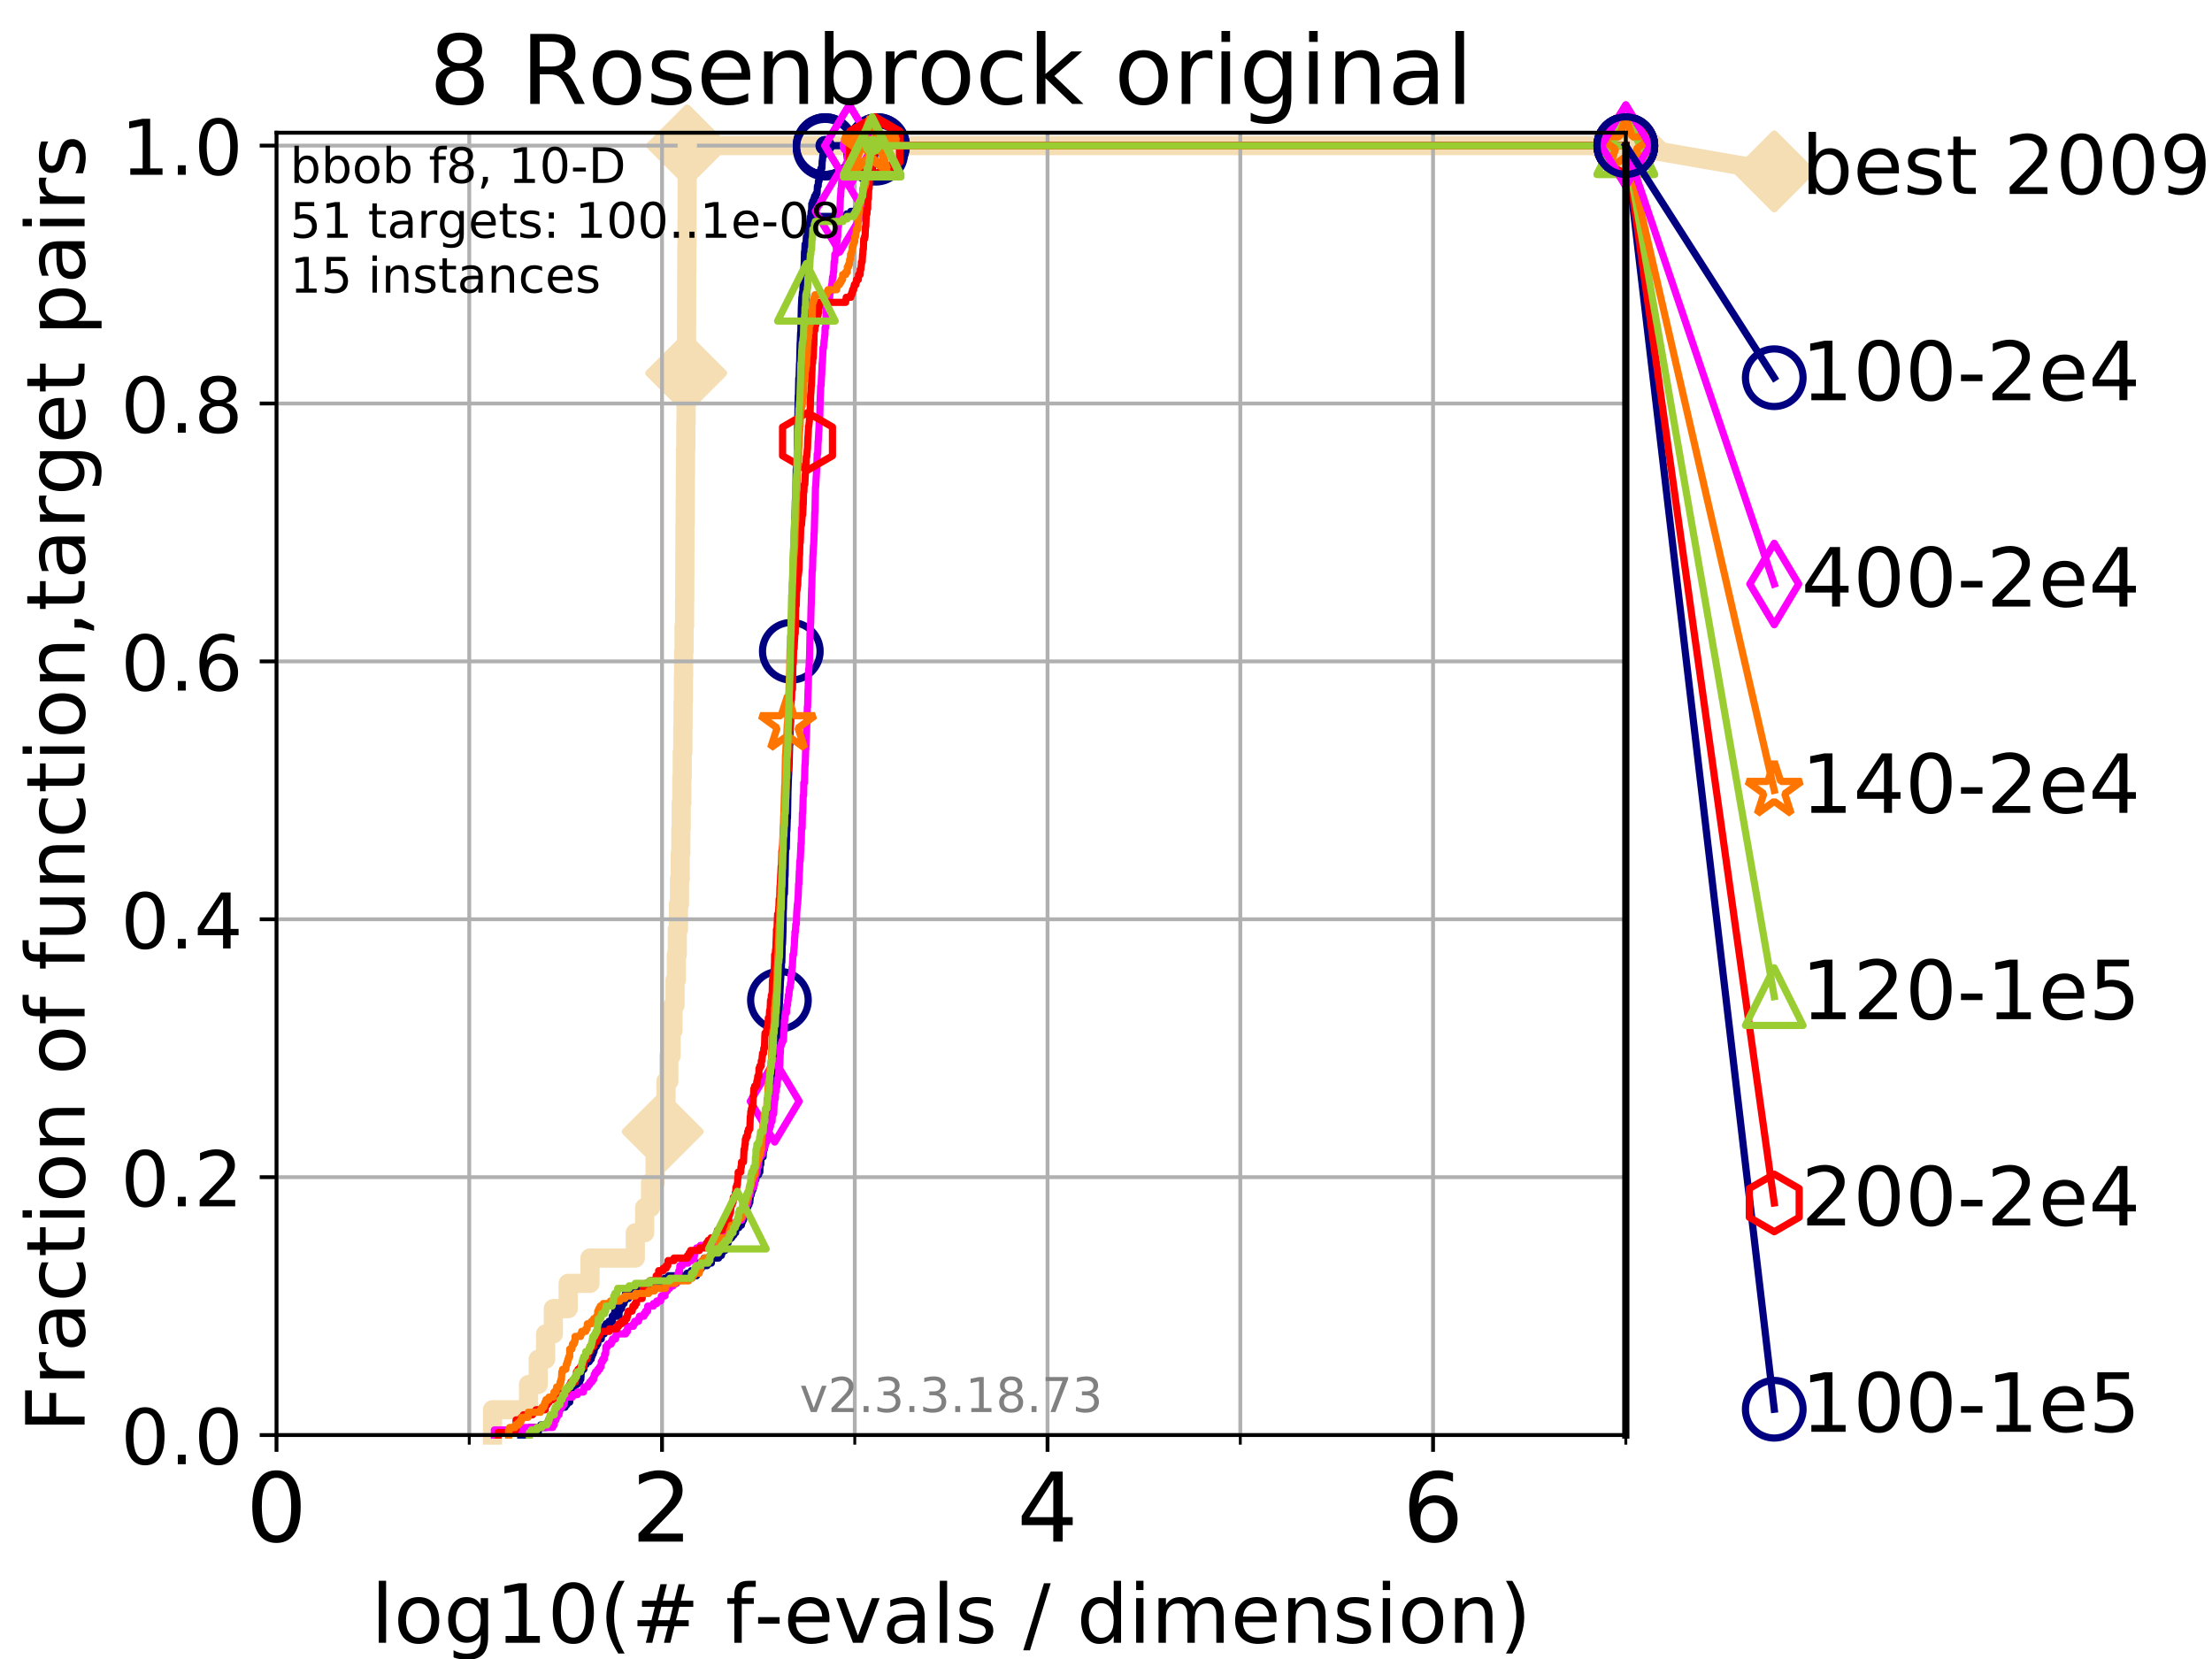 <?xml version="1.0" encoding="utf-8" standalone="no"?>
<!DOCTYPE svg PUBLIC "-//W3C//DTD SVG 1.1//EN"
  "http://www.w3.org/Graphics/SVG/1.1/DTD/svg11.dtd">
<!-- Created with matplotlib (https://matplotlib.org/) -->
<svg height="345.6pt" version="1.1" viewBox="0 0 460.8 345.6" width="460.8pt" xmlns="http://www.w3.org/2000/svg" xmlns:xlink="http://www.w3.org/1999/xlink">
 <defs>
  <style type="text/css">
*{stroke-linecap:butt;stroke-linejoin:round;}
  </style>
 </defs>
 <g id="figure_1">
  <g id="patch_1">
   <path d="M 0 345.6 
L 460.8 345.6 
L 460.8 0 
L 0 0 
z
" style="fill:#ffffff;"/>
  </g>
  <g id="axes_1">
   <g id="patch_2">
    <path d="M 57.6 298.944 
L 338.688 298.944 
L 338.688 27.648 
L 57.6 27.648 
z
" style="fill:#ffffff;"/>
   </g>
   <g id="line2d_1">
    <path d="M 102.597 298.944 
L 102.597 293.677 
L 110.103 293.677 
L 110.103 288.41 
L 112.128 288.41 
L 112.128 283.143 
L 113.665 283.143 
L 113.665 277.877 
L 115.27 277.877 
L 115.27 272.61 
L 118.364 272.61 
L 118.364 267.343 
L 122.906 267.343 
L 122.906 262.076 
L 132.351 262.076 
L 132.351 256.809 
L 134.301 256.809 
L 134.301 251.542 
L 135.522 251.542 
L 135.522 246.275 
L 136.476 246.275 
L 136.476 241.009 
L 137.29 241.009 
L 137.29 235.742 
L 138.05 235.742 
L 138.05 230.475 
L 138.745 230.475 
L 138.745 225.208 
L 139.334 225.208 
L 139.334 219.941 
L 139.794 219.941 
L 139.794 214.674 
L 140.196 214.674 
L 140.196 209.407 
L 140.619 209.407 
L 140.619 204.141 
L 140.9 204.141 
L 140.9 198.874 
L 141.09 198.874 
L 141.09 193.607 
L 141.336 193.607 
L 141.336 188.34 
L 141.549 188.34 
L 141.549 183.073 
L 141.704 183.073 
L 141.704 177.806 
L 141.83 177.806 
L 141.83 172.539 
L 141.914 172.539 
L 141.914 167.272 
L 142.038 167.272 
L 142.038 162.006 
L 142.12 162.006 
L 142.12 156.739 
L 142.243 156.739 
L 142.243 151.472 
L 142.297 151.472 
L 142.297 146.205 
L 142.365 146.205 
L 142.365 140.938 
L 142.419 140.938 
L 142.419 135.671 
L 142.5 135.671 
L 142.5 130.404 
L 142.607 130.404 
L 142.607 125.138 
L 142.647 125.138 
L 142.647 119.871 
L 142.673 119.871 
L 142.673 114.604 
L 142.686 114.604 
L 142.686 109.337 
L 142.739 109.337 
L 142.739 104.07 
L 142.766 104.07 
L 142.766 98.803 
L 142.805 98.803 
L 142.805 93.536 
L 142.871 93.536 
L 142.871 88.27 
L 142.923 88.27 
L 142.923 83.003 
L 142.95 83.003 
L 142.95 77.736 
L 142.976 77.736 
L 142.976 72.469 
L 143.028 72.469 
L 143.028 67.202 
L 143.041 67.202 
L 143.041 61.935 
L 143.054 61.935 
L 143.054 56.668 
L 143.08 56.668 
L 143.08 51.402 
L 143.119 51.402 
L 143.119 46.135 
L 143.132 46.135 
L 143.132 40.868 
L 143.144 40.868 
L 143.144 35.601 
L 143.157 35.601 
L 143.157 30.334 
L 338.688 30.334 
" style="fill:none;stroke:#f5deb3;stroke-linecap:square;stroke-width:4;"/>
   </g>
   <g id="line2d_2">
    <defs>
     <path d="M -0 7.778 
L 7.778 0 
L 0 -7.778 
L -7.778 -0 
z
" id="ma2101dc6ed" style="stroke:#f5deb3;stroke-linejoin:miter;stroke-width:1.5;"/>
    </defs>
    <g>
     <use style="fill:#f5deb3;stroke:#f5deb3;stroke-linejoin:miter;stroke-width:1.5;" x="138.05" xlink:href="#ma2101dc6ed" y="235.742"/>
     <use style="fill:#f5deb3;stroke:#f5deb3;stroke-linejoin:miter;stroke-width:1.5;" x="142.95" xlink:href="#ma2101dc6ed" y="77.736"/>
     <use style="fill:#f5deb3;stroke:#f5deb3;stroke-linejoin:miter;stroke-width:1.5;" x="143.157" xlink:href="#ma2101dc6ed" y="30.334"/>
     <use style="fill:#f5deb3;stroke:#f5deb3;stroke-linejoin:miter;stroke-width:1.5;" x="143.157" xlink:href="#ma2101dc6ed" y="30.334"/>
     <use style="fill:#f5deb3;stroke:#f5deb3;stroke-linejoin:miter;stroke-width:1.5;" x="338.688" xlink:href="#ma2101dc6ed" y="30.334"/>
    </g>
   </g>
   <g id="line2d_3">
    <path style="fill:none;stroke:#f5deb3;stroke-linecap:square;stroke-width:4;"/>
    <g/>
   </g>
   <g id="line2d_4">
    <path d="M 338.688 30.334 
L 369.608 35.706 
" style="fill:none;stroke:#f5deb3;stroke-linecap:square;stroke-width:4;"/>
    <g>
     <use style="fill:#f5deb3;stroke:#f5deb3;stroke-linejoin:miter;stroke-width:1.5;" x="338.688" xlink:href="#ma2101dc6ed" y="30.334"/>
     <use style="fill:#f5deb3;stroke:#f5deb3;stroke-linejoin:miter;stroke-width:1.5;" x="369.608" xlink:href="#ma2101dc6ed" y="35.706"/>
    </g>
   </g>
   <g id="matplotlib.axis_1">
    <g id="xtick_1">
     <g id="line2d_5">
      <path clip-path="url(#p461babbdb4)" d="M 57.6 298.944 
L 57.6 27.648 
" style="fill:none;stroke:#b0b0b0;stroke-linecap:square;stroke-width:0.8;"/>
     </g>
     <g id="line2d_6">
      <defs>
       <path d="M 0 0 
L 0 3.5 
" id="m6946f55a9f" style="stroke:#000000;stroke-width:0.8;"/>
      </defs>
      <g>
       <use style="stroke:#000000;stroke-width:0.8;" x="57.6" xlink:href="#m6946f55a9f" y="298.944"/>
      </g>
     </g>
     <g id="text_1">
      <!-- 0 -->
      <defs>
       <path d="M 31.781 66.406 
Q 24.172 66.406 20.328 58.906 
Q 16.5 51.422 16.5 36.375 
Q 16.5 21.391 20.328 13.891 
Q 24.172 6.391 31.781 6.391 
Q 39.453 6.391 43.281 13.891 
Q 47.125 21.391 47.125 36.375 
Q 47.125 51.422 43.281 58.906 
Q 39.453 66.406 31.781 66.406 
z
M 31.781 74.219 
Q 44.047 74.219 50.516 64.516 
Q 56.984 54.828 56.984 36.375 
Q 56.984 17.969 50.516 8.266 
Q 44.047 -1.422 31.781 -1.422 
Q 19.531 -1.422 13.062 8.266 
Q 6.594 17.969 6.594 36.375 
Q 6.594 54.828 13.062 64.516 
Q 19.531 74.219 31.781 74.219 
z
" id="DejaVuSans-48"/>
      </defs>
      <g transform="translate(51.237 321.141)scale(0.2 -0.2)">
       <use xlink:href="#DejaVuSans-48"/>
      </g>
     </g>
    </g>
    <g id="xtick_2">
     <g id="line2d_7">
      <path clip-path="url(#p461babbdb4)" d="M 137.911 298.944 
L 137.911 27.648 
" style="fill:none;stroke:#b0b0b0;stroke-linecap:square;stroke-width:0.8;"/>
     </g>
     <g id="line2d_8">
      <g>
       <use style="stroke:#000000;stroke-width:0.8;" x="137.911" xlink:href="#m6946f55a9f" y="298.944"/>
      </g>
     </g>
     <g id="text_2">
      <!-- 2 -->
      <defs>
       <path d="M 19.188 8.297 
L 53.609 8.297 
L 53.609 0 
L 7.328 0 
L 7.328 8.297 
Q 12.938 14.109 22.625 23.891 
Q 32.328 33.688 34.812 36.531 
Q 39.547 41.844 41.422 45.531 
Q 43.312 49.219 43.312 52.781 
Q 43.312 58.594 39.234 62.25 
Q 35.156 65.922 28.609 65.922 
Q 23.969 65.922 18.812 64.312 
Q 13.672 62.703 7.812 59.422 
L 7.812 69.391 
Q 13.766 71.781 18.938 73 
Q 24.125 74.219 28.422 74.219 
Q 39.75 74.219 46.484 68.547 
Q 53.219 62.891 53.219 53.422 
Q 53.219 48.922 51.531 44.891 
Q 49.859 40.875 45.406 35.406 
Q 44.188 33.984 37.641 27.219 
Q 31.109 20.453 19.188 8.297 
z
" id="DejaVuSans-50"/>
      </defs>
      <g transform="translate(131.548 321.141)scale(0.2 -0.2)">
       <use xlink:href="#DejaVuSans-50"/>
      </g>
     </g>
    </g>
    <g id="xtick_3">
     <g id="line2d_9">
      <path clip-path="url(#p461babbdb4)" d="M 218.222 298.944 
L 218.222 27.648 
" style="fill:none;stroke:#b0b0b0;stroke-linecap:square;stroke-width:0.8;"/>
     </g>
     <g id="line2d_10">
      <g>
       <use style="stroke:#000000;stroke-width:0.8;" x="218.222" xlink:href="#m6946f55a9f" y="298.944"/>
      </g>
     </g>
     <g id="text_3">
      <!-- 4 -->
      <defs>
       <path d="M 37.797 64.312 
L 12.891 25.391 
L 37.797 25.391 
z
M 35.203 72.906 
L 47.609 72.906 
L 47.609 25.391 
L 58.016 25.391 
L 58.016 17.188 
L 47.609 17.188 
L 47.609 0 
L 37.797 0 
L 37.797 17.188 
L 4.891 17.188 
L 4.891 26.703 
z
" id="DejaVuSans-52"/>
      </defs>
      <g transform="translate(211.859 321.141)scale(0.2 -0.2)">
       <use xlink:href="#DejaVuSans-52"/>
      </g>
     </g>
    </g>
    <g id="xtick_4">
     <g id="line2d_11">
      <path clip-path="url(#p461babbdb4)" d="M 298.533 298.944 
L 298.533 27.648 
" style="fill:none;stroke:#b0b0b0;stroke-linecap:square;stroke-width:0.8;"/>
     </g>
     <g id="line2d_12">
      <g>
       <use style="stroke:#000000;stroke-width:0.8;" x="298.533" xlink:href="#m6946f55a9f" y="298.944"/>
      </g>
     </g>
     <g id="text_4">
      <!-- 6 -->
      <defs>
       <path d="M 33.016 40.375 
Q 26.375 40.375 22.484 35.828 
Q 18.609 31.297 18.609 23.391 
Q 18.609 15.531 22.484 10.953 
Q 26.375 6.391 33.016 6.391 
Q 39.656 6.391 43.531 10.953 
Q 47.406 15.531 47.406 23.391 
Q 47.406 31.297 43.531 35.828 
Q 39.656 40.375 33.016 40.375 
z
M 52.594 71.297 
L 52.594 62.312 
Q 48.875 64.062 45.094 64.984 
Q 41.312 65.922 37.594 65.922 
Q 27.828 65.922 22.672 59.328 
Q 17.531 52.734 16.797 39.406 
Q 19.672 43.656 24.016 45.922 
Q 28.375 48.188 33.594 48.188 
Q 44.578 48.188 50.953 41.516 
Q 57.328 34.859 57.328 23.391 
Q 57.328 12.156 50.688 5.359 
Q 44.047 -1.422 33.016 -1.422 
Q 20.359 -1.422 13.672 8.266 
Q 6.984 17.969 6.984 36.375 
Q 6.984 53.656 15.188 63.938 
Q 23.391 74.219 37.203 74.219 
Q 40.922 74.219 44.703 73.484 
Q 48.484 72.75 52.594 71.297 
z
" id="DejaVuSans-54"/>
      </defs>
      <g transform="translate(292.17 321.141)scale(0.2 -0.2)">
       <use xlink:href="#DejaVuSans-54"/>
      </g>
     </g>
    </g>
    <g id="xtick_5">
     <g id="line2d_13">
      <path clip-path="url(#p461babbdb4)" d="M 97.755 298.944 
L 97.755 27.648 
" style="fill:none;stroke:#b0b0b0;stroke-linecap:square;stroke-width:0.8;"/>
     </g>
     <g id="line2d_14">
      <defs>
       <path d="M 0 0 
L 0 2 
" id="m833f103ac5" style="stroke:#000000;stroke-width:0.6;"/>
      </defs>
      <g>
       <use style="stroke:#000000;stroke-width:0.6;" x="97.755" xlink:href="#m833f103ac5" y="298.944"/>
      </g>
     </g>
    </g>
    <g id="xtick_6">
     <g id="line2d_15">
      <path clip-path="url(#p461babbdb4)" d="M 178.066 298.944 
L 178.066 27.648 
" style="fill:none;stroke:#b0b0b0;stroke-linecap:square;stroke-width:0.8;"/>
     </g>
     <g id="line2d_16">
      <g>
       <use style="stroke:#000000;stroke-width:0.6;" x="178.066" xlink:href="#m833f103ac5" y="298.944"/>
      </g>
     </g>
    </g>
    <g id="xtick_7">
     <g id="line2d_17">
      <path clip-path="url(#p461babbdb4)" d="M 258.377 298.944 
L 258.377 27.648 
" style="fill:none;stroke:#b0b0b0;stroke-linecap:square;stroke-width:0.8;"/>
     </g>
     <g id="line2d_18">
      <g>
       <use style="stroke:#000000;stroke-width:0.6;" x="258.377" xlink:href="#m833f103ac5" y="298.944"/>
      </g>
     </g>
    </g>
    <g id="xtick_8">
     <g id="line2d_19">
      <path clip-path="url(#p461babbdb4)" d="M 338.688 298.944 
L 338.688 27.648 
" style="fill:none;stroke:#b0b0b0;stroke-linecap:square;stroke-width:0.8;"/>
     </g>
     <g id="line2d_20">
      <g>
       <use style="stroke:#000000;stroke-width:0.6;" x="338.688" xlink:href="#m833f103ac5" y="298.944"/>
      </g>
     </g>
    </g>
    <g id="text_5">
     <!-- log10(# f-evals / dimension) -->
     <defs>
      <path d="M 9.422 75.984 
L 18.406 75.984 
L 18.406 0 
L 9.422 0 
z
" id="DejaVuSans-108"/>
      <path d="M 30.609 48.391 
Q 23.391 48.391 19.188 42.75 
Q 14.984 37.109 14.984 27.297 
Q 14.984 17.484 19.156 11.844 
Q 23.344 6.203 30.609 6.203 
Q 37.797 6.203 41.984 11.859 
Q 46.188 17.531 46.188 27.297 
Q 46.188 37.016 41.984 42.703 
Q 37.797 48.391 30.609 48.391 
z
M 30.609 56 
Q 42.328 56 49.016 48.375 
Q 55.719 40.766 55.719 27.297 
Q 55.719 13.875 49.016 6.219 
Q 42.328 -1.422 30.609 -1.422 
Q 18.844 -1.422 12.172 6.219 
Q 5.516 13.875 5.516 27.297 
Q 5.516 40.766 12.172 48.375 
Q 18.844 56 30.609 56 
z
" id="DejaVuSans-111"/>
      <path d="M 45.406 27.984 
Q 45.406 37.75 41.375 43.109 
Q 37.359 48.484 30.078 48.484 
Q 22.859 48.484 18.828 43.109 
Q 14.797 37.75 14.797 27.984 
Q 14.797 18.266 18.828 12.891 
Q 22.859 7.516 30.078 7.516 
Q 37.359 7.516 41.375 12.891 
Q 45.406 18.266 45.406 27.984 
z
M 54.391 6.781 
Q 54.391 -7.172 48.188 -13.984 
Q 42 -20.797 29.203 -20.797 
Q 24.469 -20.797 20.266 -20.094 
Q 16.062 -19.391 12.109 -17.922 
L 12.109 -9.188 
Q 16.062 -11.328 19.922 -12.344 
Q 23.781 -13.375 27.781 -13.375 
Q 36.625 -13.375 41.016 -8.766 
Q 45.406 -4.156 45.406 5.172 
L 45.406 9.625 
Q 42.625 4.781 38.281 2.391 
Q 33.938 0 27.875 0 
Q 17.828 0 11.672 7.656 
Q 5.516 15.328 5.516 27.984 
Q 5.516 40.672 11.672 48.328 
Q 17.828 56 27.875 56 
Q 33.938 56 38.281 53.609 
Q 42.625 51.219 45.406 46.391 
L 45.406 54.688 
L 54.391 54.688 
z
" id="DejaVuSans-103"/>
      <path d="M 12.406 8.297 
L 28.516 8.297 
L 28.516 63.922 
L 10.984 60.406 
L 10.984 69.391 
L 28.422 72.906 
L 38.281 72.906 
L 38.281 8.297 
L 54.391 8.297 
L 54.391 0 
L 12.406 0 
z
" id="DejaVuSans-49"/>
      <path d="M 31 75.875 
Q 24.469 64.656 21.281 53.656 
Q 18.109 42.672 18.109 31.391 
Q 18.109 20.125 21.312 9.062 
Q 24.516 -2 31 -13.188 
L 23.188 -13.188 
Q 15.875 -1.703 12.234 9.375 
Q 8.594 20.453 8.594 31.391 
Q 8.594 42.281 12.203 53.312 
Q 15.828 64.359 23.188 75.875 
z
" id="DejaVuSans-40"/>
      <path d="M 51.125 44 
L 36.922 44 
L 32.812 27.688 
L 47.125 27.688 
z
M 43.797 71.781 
L 38.719 51.516 
L 52.984 51.516 
L 58.109 71.781 
L 65.922 71.781 
L 60.891 51.516 
L 76.125 51.516 
L 76.125 44 
L 58.984 44 
L 54.984 27.688 
L 70.516 27.688 
L 70.516 20.219 
L 53.078 20.219 
L 48 0 
L 40.188 0 
L 45.219 20.219 
L 30.906 20.219 
L 25.875 0 
L 18.016 0 
L 23.094 20.219 
L 7.719 20.219 
L 7.719 27.688 
L 24.906 27.688 
L 29 44 
L 13.281 44 
L 13.281 51.516 
L 30.906 51.516 
L 35.891 71.781 
z
" id="DejaVuSans-35"/>
      <path id="DejaVuSans-32"/>
      <path d="M 37.109 75.984 
L 37.109 68.5 
L 28.516 68.5 
Q 23.688 68.5 21.797 66.547 
Q 19.922 64.594 19.922 59.516 
L 19.922 54.688 
L 34.719 54.688 
L 34.719 47.703 
L 19.922 47.703 
L 19.922 0 
L 10.891 0 
L 10.891 47.703 
L 2.297 47.703 
L 2.297 54.688 
L 10.891 54.688 
L 10.891 58.5 
Q 10.891 67.625 15.141 71.797 
Q 19.391 75.984 28.609 75.984 
z
" id="DejaVuSans-102"/>
      <path d="M 4.891 31.391 
L 31.203 31.391 
L 31.203 23.391 
L 4.891 23.391 
z
" id="DejaVuSans-45"/>
      <path d="M 56.203 29.594 
L 56.203 25.203 
L 14.891 25.203 
Q 15.484 15.922 20.484 11.062 
Q 25.484 6.203 34.422 6.203 
Q 39.594 6.203 44.453 7.469 
Q 49.312 8.734 54.109 11.281 
L 54.109 2.781 
Q 49.266 0.734 44.188 -0.344 
Q 39.109 -1.422 33.891 -1.422 
Q 20.797 -1.422 13.156 6.188 
Q 5.516 13.812 5.516 26.812 
Q 5.516 40.234 12.766 48.109 
Q 20.016 56 32.328 56 
Q 43.359 56 49.781 48.891 
Q 56.203 41.797 56.203 29.594 
z
M 47.219 32.234 
Q 47.125 39.594 43.094 43.984 
Q 39.062 48.391 32.422 48.391 
Q 24.906 48.391 20.391 44.141 
Q 15.875 39.891 15.188 32.172 
z
" id="DejaVuSans-101"/>
      <path d="M 2.984 54.688 
L 12.5 54.688 
L 29.594 8.797 
L 46.688 54.688 
L 56.203 54.688 
L 35.688 0 
L 23.484 0 
z
" id="DejaVuSans-118"/>
      <path d="M 34.281 27.484 
Q 23.391 27.484 19.188 25 
Q 14.984 22.516 14.984 16.5 
Q 14.984 11.719 18.141 8.906 
Q 21.297 6.109 26.703 6.109 
Q 34.188 6.109 38.703 11.406 
Q 43.219 16.703 43.219 25.484 
L 43.219 27.484 
z
M 52.203 31.203 
L 52.203 0 
L 43.219 0 
L 43.219 8.297 
Q 40.141 3.328 35.547 0.953 
Q 30.953 -1.422 24.312 -1.422 
Q 15.922 -1.422 10.953 3.297 
Q 6 8.016 6 15.922 
Q 6 25.141 12.172 29.828 
Q 18.359 34.516 30.609 34.516 
L 43.219 34.516 
L 43.219 35.406 
Q 43.219 41.609 39.141 45 
Q 35.062 48.391 27.688 48.391 
Q 23 48.391 18.547 47.266 
Q 14.109 46.141 10.016 43.891 
L 10.016 52.203 
Q 14.938 54.109 19.578 55.047 
Q 24.219 56 28.609 56 
Q 40.484 56 46.344 49.844 
Q 52.203 43.703 52.203 31.203 
z
" id="DejaVuSans-97"/>
      <path d="M 44.281 53.078 
L 44.281 44.578 
Q 40.484 46.531 36.375 47.5 
Q 32.281 48.484 27.875 48.484 
Q 21.188 48.484 17.844 46.438 
Q 14.5 44.391 14.5 40.281 
Q 14.5 37.156 16.891 35.375 
Q 19.281 33.594 26.516 31.984 
L 29.594 31.297 
Q 39.156 29.25 43.188 25.516 
Q 47.219 21.781 47.219 15.094 
Q 47.219 7.469 41.188 3.016 
Q 35.156 -1.422 24.609 -1.422 
Q 20.219 -1.422 15.453 -0.562 
Q 10.688 0.297 5.422 2 
L 5.422 11.281 
Q 10.406 8.688 15.234 7.391 
Q 20.062 6.109 24.812 6.109 
Q 31.156 6.109 34.562 8.281 
Q 37.984 10.453 37.984 14.406 
Q 37.984 18.062 35.516 20.016 
Q 33.062 21.969 24.703 23.781 
L 21.578 24.516 
Q 13.234 26.266 9.516 29.906 
Q 5.812 33.547 5.812 39.891 
Q 5.812 47.609 11.281 51.797 
Q 16.75 56 26.812 56 
Q 31.781 56 36.172 55.266 
Q 40.578 54.547 44.281 53.078 
z
" id="DejaVuSans-115"/>
      <path d="M 25.391 72.906 
L 33.688 72.906 
L 8.297 -9.281 
L 0 -9.281 
z
" id="DejaVuSans-47"/>
      <path d="M 45.406 46.391 
L 45.406 75.984 
L 54.391 75.984 
L 54.391 0 
L 45.406 0 
L 45.406 8.203 
Q 42.578 3.328 38.25 0.953 
Q 33.938 -1.422 27.875 -1.422 
Q 17.969 -1.422 11.734 6.484 
Q 5.516 14.406 5.516 27.297 
Q 5.516 40.188 11.734 48.094 
Q 17.969 56 27.875 56 
Q 33.938 56 38.25 53.625 
Q 42.578 51.266 45.406 46.391 
z
M 14.797 27.297 
Q 14.797 17.391 18.875 11.75 
Q 22.953 6.109 30.078 6.109 
Q 37.203 6.109 41.297 11.75 
Q 45.406 17.391 45.406 27.297 
Q 45.406 37.203 41.297 42.844 
Q 37.203 48.484 30.078 48.484 
Q 22.953 48.484 18.875 42.844 
Q 14.797 37.203 14.797 27.297 
z
" id="DejaVuSans-100"/>
      <path d="M 9.422 54.688 
L 18.406 54.688 
L 18.406 0 
L 9.422 0 
z
M 9.422 75.984 
L 18.406 75.984 
L 18.406 64.594 
L 9.422 64.594 
z
" id="DejaVuSans-105"/>
      <path d="M 52 44.188 
Q 55.375 50.25 60.062 53.125 
Q 64.75 56 71.094 56 
Q 79.641 56 84.281 50.016 
Q 88.922 44.047 88.922 33.016 
L 88.922 0 
L 79.891 0 
L 79.891 32.719 
Q 79.891 40.578 77.094 44.375 
Q 74.312 48.188 68.609 48.188 
Q 61.625 48.188 57.562 43.547 
Q 53.516 38.922 53.516 30.906 
L 53.516 0 
L 44.484 0 
L 44.484 32.719 
Q 44.484 40.625 41.703 44.406 
Q 38.922 48.188 33.109 48.188 
Q 26.219 48.188 22.156 43.531 
Q 18.109 38.875 18.109 30.906 
L 18.109 0 
L 9.078 0 
L 9.078 54.688 
L 18.109 54.688 
L 18.109 46.188 
Q 21.188 51.219 25.484 53.609 
Q 29.781 56 35.688 56 
Q 41.656 56 45.828 52.969 
Q 50 49.953 52 44.188 
z
" id="DejaVuSans-109"/>
      <path d="M 54.891 33.016 
L 54.891 0 
L 45.906 0 
L 45.906 32.719 
Q 45.906 40.484 42.875 44.328 
Q 39.844 48.188 33.797 48.188 
Q 26.516 48.188 22.312 43.547 
Q 18.109 38.922 18.109 30.906 
L 18.109 0 
L 9.078 0 
L 9.078 54.688 
L 18.109 54.688 
L 18.109 46.188 
Q 21.344 51.125 25.703 53.562 
Q 30.078 56 35.797 56 
Q 45.219 56 50.047 50.172 
Q 54.891 44.344 54.891 33.016 
z
" id="DejaVuSans-110"/>
      <path d="M 8.016 75.875 
L 15.828 75.875 
Q 23.141 64.359 26.781 53.312 
Q 30.422 42.281 30.422 31.391 
Q 30.422 20.453 26.781 9.375 
Q 23.141 -1.703 15.828 -13.188 
L 8.016 -13.188 
Q 14.5 -2 17.703 9.062 
Q 20.906 20.125 20.906 31.391 
Q 20.906 42.672 17.703 53.656 
Q 14.5 64.656 8.016 75.875 
z
" id="DejaVuSans-41"/>
     </defs>
     <g transform="translate(77.303 342.218)scale(0.17 -0.17)">
      <use xlink:href="#DejaVuSans-108"/>
      <use x="27.783" xlink:href="#DejaVuSans-111"/>
      <use x="88.965" xlink:href="#DejaVuSans-103"/>
      <use x="152.441" xlink:href="#DejaVuSans-49"/>
      <use x="216.064" xlink:href="#DejaVuSans-48"/>
      <use x="279.688" xlink:href="#DejaVuSans-40"/>
      <use x="318.701" xlink:href="#DejaVuSans-35"/>
      <use x="402.49" xlink:href="#DejaVuSans-32"/>
      <use x="434.277" xlink:href="#DejaVuSans-102"/>
      <use x="469.404" xlink:href="#DejaVuSans-45"/>
      <use x="505.488" xlink:href="#DejaVuSans-101"/>
      <use x="567.012" xlink:href="#DejaVuSans-118"/>
      <use x="626.191" xlink:href="#DejaVuSans-97"/>
      <use x="687.471" xlink:href="#DejaVuSans-108"/>
      <use x="715.254" xlink:href="#DejaVuSans-115"/>
      <use x="767.354" xlink:href="#DejaVuSans-32"/>
      <use x="799.141" xlink:href="#DejaVuSans-47"/>
      <use x="832.832" xlink:href="#DejaVuSans-32"/>
      <use x="864.619" xlink:href="#DejaVuSans-100"/>
      <use x="928.096" xlink:href="#DejaVuSans-105"/>
      <use x="955.879" xlink:href="#DejaVuSans-109"/>
      <use x="1053.291" xlink:href="#DejaVuSans-101"/>
      <use x="1114.814" xlink:href="#DejaVuSans-110"/>
      <use x="1178.193" xlink:href="#DejaVuSans-115"/>
      <use x="1230.293" xlink:href="#DejaVuSans-105"/>
      <use x="1258.076" xlink:href="#DejaVuSans-111"/>
      <use x="1319.258" xlink:href="#DejaVuSans-110"/>
      <use x="1382.637" xlink:href="#DejaVuSans-41"/>
     </g>
    </g>
   </g>
   <g id="matplotlib.axis_2">
    <g id="ytick_1">
     <g id="line2d_21">
      <path clip-path="url(#p461babbdb4)" d="M 57.6 298.944 
L 338.688 298.944 
" style="fill:none;stroke:#b0b0b0;stroke-linecap:square;stroke-width:0.8;"/>
     </g>
     <g id="line2d_22">
      <defs>
       <path d="M 0 0 
L -3.5 0 
" id="m9fbb605fd6" style="stroke:#000000;stroke-width:0.8;"/>
      </defs>
      <g>
       <use style="stroke:#000000;stroke-width:0.8;" x="57.6" xlink:href="#m9fbb605fd6" y="298.944"/>
      </g>
     </g>
     <g id="text_6">
      <!-- 0.0 -->
      <defs>
       <path d="M 10.688 12.406 
L 21 12.406 
L 21 0 
L 10.688 0 
z
" id="DejaVuSans-46"/>
      </defs>
      <g transform="translate(25.155 305.023)scale(0.16 -0.16)">
       <use xlink:href="#DejaVuSans-48"/>
       <use x="63.623" xlink:href="#DejaVuSans-46"/>
       <use x="95.41" xlink:href="#DejaVuSans-48"/>
      </g>
     </g>
    </g>
    <g id="ytick_2">
     <g id="line2d_23">
      <path clip-path="url(#p461babbdb4)" d="M 57.6 245.222 
L 338.688 245.222 
" style="fill:none;stroke:#b0b0b0;stroke-linecap:square;stroke-width:0.8;"/>
     </g>
     <g id="line2d_24">
      <g>
       <use style="stroke:#000000;stroke-width:0.8;" x="57.6" xlink:href="#m9fbb605fd6" y="245.222"/>
      </g>
     </g>
     <g id="text_7">
      <!-- 0.2 -->
      <g transform="translate(25.155 251.301)scale(0.16 -0.16)">
       <use xlink:href="#DejaVuSans-48"/>
       <use x="63.623" xlink:href="#DejaVuSans-46"/>
       <use x="95.41" xlink:href="#DejaVuSans-50"/>
      </g>
     </g>
    </g>
    <g id="ytick_3">
     <g id="line2d_25">
      <path clip-path="url(#p461babbdb4)" d="M 57.6 191.5 
L 338.688 191.5 
" style="fill:none;stroke:#b0b0b0;stroke-linecap:square;stroke-width:0.8;"/>
     </g>
     <g id="line2d_26">
      <g>
       <use style="stroke:#000000;stroke-width:0.8;" x="57.6" xlink:href="#m9fbb605fd6" y="191.5"/>
      </g>
     </g>
     <g id="text_8">
      <!-- 0.4 -->
      <g transform="translate(25.155 197.579)scale(0.16 -0.16)">
       <use xlink:href="#DejaVuSans-48"/>
       <use x="63.623" xlink:href="#DejaVuSans-46"/>
       <use x="95.41" xlink:href="#DejaVuSans-52"/>
      </g>
     </g>
    </g>
    <g id="ytick_4">
     <g id="line2d_27">
      <path clip-path="url(#p461babbdb4)" d="M 57.6 137.778 
L 338.688 137.778 
" style="fill:none;stroke:#b0b0b0;stroke-linecap:square;stroke-width:0.8;"/>
     </g>
     <g id="line2d_28">
      <g>
       <use style="stroke:#000000;stroke-width:0.8;" x="57.6" xlink:href="#m9fbb605fd6" y="137.778"/>
      </g>
     </g>
     <g id="text_9">
      <!-- 0.6 -->
      <g transform="translate(25.155 143.857)scale(0.16 -0.16)">
       <use xlink:href="#DejaVuSans-48"/>
       <use x="63.623" xlink:href="#DejaVuSans-46"/>
       <use x="95.41" xlink:href="#DejaVuSans-54"/>
      </g>
     </g>
    </g>
    <g id="ytick_5">
     <g id="line2d_29">
      <path clip-path="url(#p461babbdb4)" d="M 57.6 84.056 
L 338.688 84.056 
" style="fill:none;stroke:#b0b0b0;stroke-linecap:square;stroke-width:0.8;"/>
     </g>
     <g id="line2d_30">
      <g>
       <use style="stroke:#000000;stroke-width:0.8;" x="57.6" xlink:href="#m9fbb605fd6" y="84.056"/>
      </g>
     </g>
     <g id="text_10">
      <!-- 0.8 -->
      <defs>
       <path d="M 31.781 34.625 
Q 24.75 34.625 20.719 30.859 
Q 16.703 27.094 16.703 20.516 
Q 16.703 13.922 20.719 10.156 
Q 24.75 6.391 31.781 6.391 
Q 38.812 6.391 42.859 10.172 
Q 46.922 13.969 46.922 20.516 
Q 46.922 27.094 42.891 30.859 
Q 38.875 34.625 31.781 34.625 
z
M 21.922 38.812 
Q 15.578 40.375 12.031 44.719 
Q 8.5 49.078 8.5 55.328 
Q 8.5 64.062 14.719 69.141 
Q 20.953 74.219 31.781 74.219 
Q 42.672 74.219 48.875 69.141 
Q 55.078 64.062 55.078 55.328 
Q 55.078 49.078 51.531 44.719 
Q 48 40.375 41.703 38.812 
Q 48.828 37.156 52.797 32.312 
Q 56.781 27.484 56.781 20.516 
Q 56.781 9.906 50.312 4.234 
Q 43.844 -1.422 31.781 -1.422 
Q 19.734 -1.422 13.25 4.234 
Q 6.781 9.906 6.781 20.516 
Q 6.781 27.484 10.781 32.312 
Q 14.797 37.156 21.922 38.812 
z
M 18.312 54.391 
Q 18.312 48.734 21.844 45.562 
Q 25.391 42.391 31.781 42.391 
Q 38.141 42.391 41.719 45.562 
Q 45.312 48.734 45.312 54.391 
Q 45.312 60.062 41.719 63.234 
Q 38.141 66.406 31.781 66.406 
Q 25.391 66.406 21.844 63.234 
Q 18.312 60.062 18.312 54.391 
z
" id="DejaVuSans-56"/>
      </defs>
      <g transform="translate(25.155 90.135)scale(0.16 -0.16)">
       <use xlink:href="#DejaVuSans-48"/>
       <use x="63.623" xlink:href="#DejaVuSans-46"/>
       <use x="95.41" xlink:href="#DejaVuSans-56"/>
      </g>
     </g>
    </g>
    <g id="ytick_6">
     <g id="line2d_31">
      <path clip-path="url(#p461babbdb4)" d="M 57.6 30.334 
L 338.688 30.334 
" style="fill:none;stroke:#b0b0b0;stroke-linecap:square;stroke-width:0.8;"/>
     </g>
     <g id="line2d_32">
      <g>
       <use style="stroke:#000000;stroke-width:0.8;" x="57.6" xlink:href="#m9fbb605fd6" y="30.334"/>
      </g>
     </g>
     <g id="text_11">
      <!-- 1.0 -->
      <g transform="translate(25.155 36.413)scale(0.16 -0.16)">
       <use xlink:href="#DejaVuSans-49"/>
       <use x="63.623" xlink:href="#DejaVuSans-46"/>
       <use x="95.41" xlink:href="#DejaVuSans-48"/>
      </g>
     </g>
    </g>
    <g id="text_12">
     <!-- Fraction of function,target pairs -->
     <defs>
      <path d="M 9.812 72.906 
L 51.703 72.906 
L 51.703 64.594 
L 19.672 64.594 
L 19.672 43.109 
L 48.578 43.109 
L 48.578 34.812 
L 19.672 34.812 
L 19.672 0 
L 9.812 0 
z
" id="DejaVuSans-70"/>
      <path d="M 41.109 46.297 
Q 39.594 47.172 37.812 47.578 
Q 36.031 48 33.891 48 
Q 26.266 48 22.188 43.047 
Q 18.109 38.094 18.109 28.812 
L 18.109 0 
L 9.078 0 
L 9.078 54.688 
L 18.109 54.688 
L 18.109 46.188 
Q 20.953 51.172 25.484 53.578 
Q 30.031 56 36.531 56 
Q 37.453 56 38.578 55.875 
Q 39.703 55.766 41.062 55.516 
z
" id="DejaVuSans-114"/>
      <path d="M 48.781 52.594 
L 48.781 44.188 
Q 44.969 46.297 41.141 47.344 
Q 37.312 48.391 33.406 48.391 
Q 24.656 48.391 19.812 42.844 
Q 14.984 37.312 14.984 27.297 
Q 14.984 17.281 19.812 11.734 
Q 24.656 6.203 33.406 6.203 
Q 37.312 6.203 41.141 7.25 
Q 44.969 8.297 48.781 10.406 
L 48.781 2.094 
Q 45.016 0.344 40.984 -0.531 
Q 36.969 -1.422 32.422 -1.422 
Q 20.062 -1.422 12.781 6.344 
Q 5.516 14.109 5.516 27.297 
Q 5.516 40.672 12.859 48.328 
Q 20.219 56 33.016 56 
Q 37.156 56 41.109 55.141 
Q 45.062 54.297 48.781 52.594 
z
" id="DejaVuSans-99"/>
      <path d="M 18.312 70.219 
L 18.312 54.688 
L 36.812 54.688 
L 36.812 47.703 
L 18.312 47.703 
L 18.312 18.016 
Q 18.312 11.328 20.141 9.422 
Q 21.969 7.516 27.594 7.516 
L 36.812 7.516 
L 36.812 0 
L 27.594 0 
Q 17.188 0 13.234 3.875 
Q 9.281 7.766 9.281 18.016 
L 9.281 47.703 
L 2.688 47.703 
L 2.688 54.688 
L 9.281 54.688 
L 9.281 70.219 
z
" id="DejaVuSans-116"/>
      <path d="M 8.5 21.578 
L 8.5 54.688 
L 17.484 54.688 
L 17.484 21.922 
Q 17.484 14.156 20.5 10.266 
Q 23.531 6.391 29.594 6.391 
Q 36.859 6.391 41.078 11.031 
Q 45.312 15.672 45.312 23.688 
L 45.312 54.688 
L 54.297 54.688 
L 54.297 0 
L 45.312 0 
L 45.312 8.406 
Q 42.047 3.422 37.719 1 
Q 33.406 -1.422 27.688 -1.422 
Q 18.266 -1.422 13.375 4.438 
Q 8.5 10.297 8.5 21.578 
z
M 31.109 56 
z
" id="DejaVuSans-117"/>
      <path d="M 11.719 12.406 
L 22.016 12.406 
L 22.016 4 
L 14.016 -11.625 
L 7.719 -11.625 
L 11.719 4 
z
" id="DejaVuSans-44"/>
      <path d="M 18.109 8.203 
L 18.109 -20.797 
L 9.078 -20.797 
L 9.078 54.688 
L 18.109 54.688 
L 18.109 46.391 
Q 20.953 51.266 25.266 53.625 
Q 29.594 56 35.594 56 
Q 45.562 56 51.781 48.094 
Q 58.016 40.188 58.016 27.297 
Q 58.016 14.406 51.781 6.484 
Q 45.562 -1.422 35.594 -1.422 
Q 29.594 -1.422 25.266 0.953 
Q 20.953 3.328 18.109 8.203 
z
M 48.688 27.297 
Q 48.688 37.203 44.609 42.844 
Q 40.531 48.484 33.406 48.484 
Q 26.266 48.484 22.188 42.844 
Q 18.109 37.203 18.109 27.297 
Q 18.109 17.391 22.188 11.75 
Q 26.266 6.109 33.406 6.109 
Q 40.531 6.109 44.609 11.75 
Q 48.688 17.391 48.688 27.297 
z
" id="DejaVuSans-112"/>
     </defs>
     <g transform="translate(17.62 298.435)rotate(-90)scale(0.17 -0.17)">
      <use xlink:href="#DejaVuSans-70"/>
      <use x="57.41" xlink:href="#DejaVuSans-114"/>
      <use x="98.523" xlink:href="#DejaVuSans-97"/>
      <use x="159.803" xlink:href="#DejaVuSans-99"/>
      <use x="214.783" xlink:href="#DejaVuSans-116"/>
      <use x="253.992" xlink:href="#DejaVuSans-105"/>
      <use x="281.775" xlink:href="#DejaVuSans-111"/>
      <use x="342.957" xlink:href="#DejaVuSans-110"/>
      <use x="406.336" xlink:href="#DejaVuSans-32"/>
      <use x="438.123" xlink:href="#DejaVuSans-111"/>
      <use x="499.305" xlink:href="#DejaVuSans-102"/>
      <use x="534.51" xlink:href="#DejaVuSans-32"/>
      <use x="566.297" xlink:href="#DejaVuSans-102"/>
      <use x="601.502" xlink:href="#DejaVuSans-117"/>
      <use x="664.881" xlink:href="#DejaVuSans-110"/>
      <use x="728.26" xlink:href="#DejaVuSans-99"/>
      <use x="783.24" xlink:href="#DejaVuSans-116"/>
      <use x="822.449" xlink:href="#DejaVuSans-105"/>
      <use x="850.232" xlink:href="#DejaVuSans-111"/>
      <use x="911.414" xlink:href="#DejaVuSans-110"/>
      <use x="974.793" xlink:href="#DejaVuSans-44"/>
      <use x="1006.58" xlink:href="#DejaVuSans-116"/>
      <use x="1045.789" xlink:href="#DejaVuSans-97"/>
      <use x="1107.068" xlink:href="#DejaVuSans-114"/>
      <use x="1148.166" xlink:href="#DejaVuSans-103"/>
      <use x="1211.643" xlink:href="#DejaVuSans-101"/>
      <use x="1273.166" xlink:href="#DejaVuSans-116"/>
      <use x="1312.375" xlink:href="#DejaVuSans-32"/>
      <use x="1344.162" xlink:href="#DejaVuSans-112"/>
      <use x="1407.639" xlink:href="#DejaVuSans-97"/>
      <use x="1468.918" xlink:href="#DejaVuSans-105"/>
      <use x="1496.701" xlink:href="#DejaVuSans-114"/>
      <use x="1537.814" xlink:href="#DejaVuSans-115"/>
     </g>
    </g>
   </g>
   <g id="line2d_33">
    <defs>
     <path d="M 0 1.5 
C 0.398 1.5 0.779 1.342 1.061 1.061 
C 1.342 0.779 1.5 0.398 1.5 0 
C 1.5 -0.398 1.342 -0.779 1.061 -1.061 
C 0.779 -1.342 0.398 -1.5 0 -1.5 
C -0.398 -1.5 -0.779 -1.342 -1.061 -1.061 
C -1.342 -0.779 -1.5 -0.398 -1.5 0 
C -1.5 0.398 -1.342 0.779 -1.061 1.061 
C -0.779 1.342 -0.398 1.5 0 1.5 
z
" id="m9c58b9f29a" style="stroke:#f5deb3;"/>
    </defs>
    <g>
     <use style="fill:#f5deb3;stroke:#f5deb3;" x="143.157" xlink:href="#m9c58b9f29a" y="30.334"/>
     <use style="fill:#f5deb3;stroke:#f5deb3;" x="143.157" xlink:href="#m9c58b9f29a" y="30.334"/>
    </g>
   </g>
   <g id="line2d_34">
    <defs>
     <path d="M 0 1.5 
C 0.398 1.5 0.779 1.342 1.061 1.061 
C 1.342 0.779 1.5 0.398 1.5 0 
C 1.5 -0.398 1.342 -0.779 1.061 -1.061 
C 0.779 -1.342 0.398 -1.5 0 -1.5 
C -0.398 -1.5 -0.779 -1.342 -1.061 -1.061 
C -1.342 -0.779 -1.5 -0.398 -1.5 0 
C -1.5 0.398 -1.342 0.779 -1.061 1.061 
C -0.779 1.342 -0.398 1.5 0 1.5 
z
" id="mcba78c6af9" style="stroke:#000080;"/>
    </defs>
    <g>
     <use style="fill:#000080;stroke:#000080;" x="171.896" xlink:href="#mcba78c6af9" y="30.334"/>
     <use style="fill:#000080;stroke:#000080;" x="171.896" xlink:href="#mcba78c6af9" y="30.334"/>
    </g>
   </g>
   <g id="line2d_35">
    <path d="M 109.756 298.944 
L 109.756 298.417 
L 112.128 298.417 
L 112.128 297.364 
L 113.804 297.364 
L 113.804 296.837 
L 114.284 296.837 
L 114.284 295.784 
L 115.206 295.784 
L 115.206 295.257 
L 115.523 295.257 
L 115.523 294.731 
L 115.649 294.731 
L 115.649 294.204 
L 115.959 294.204 
L 115.959 293.677 
L 116.68 293.677 
L 116.68 293.15 
L 117.71 293.15 
L 117.71 292.624 
L 118.094 292.624 
L 118.094 292.097 
L 118.682 292.097 
L 118.787 290.517 
L 118.839 290.517 
L 118.839 289.99 
L 119.199 289.99 
L 119.25 288.937 
L 119.402 288.937 
L 119.402 288.41 
L 120.239 288.41 
L 120.239 287.884 
L 120.759 287.884 
L 120.759 287.357 
L 120.991 287.357 
L 121.083 285.777 
L 121.174 285.777 
L 121.174 285.25 
L 121.445 285.25 
L 121.535 284.197 
L 122.062 284.197 
L 122.062 283.67 
L 122.741 283.67 
L 122.824 282.09 
L 122.906 282.09 
L 122.989 281.037 
L 123.434 281.037 
L 123.434 280.51 
L 123.791 280.51 
L 123.791 279.983 
L 124.407 279.983 
L 124.444 278.93 
L 125.256 278.93 
L 125.292 277.877 
L 125.858 277.877 
L 125.858 277.35 
L 126.031 277.35 
L 126.1 276.296 
L 126.372 276.296 
L 126.372 275.77 
L 127.1 275.77 
L 127.1 275.243 
L 127.58 275.243 
L 127.58 274.19 
L 127.954 274.19 
L 127.954 273.663 
L 128.077 273.663 
L 128.077 273.136 
L 128.23 273.136 
L 128.23 272.61 
L 128.709 272.61 
L 128.768 271.556 
L 129.176 271.556 
L 129.176 271.03 
L 130.155 271.03 
L 130.155 270.503 
L 130.927 270.503 
L 130.927 269.976 
L 131.287 269.976 
L 131.287 269.45 
L 131.616 269.45 
L 131.616 268.923 
L 132.94 268.923 
L 132.94 268.396 
L 134.019 268.396 
L 134.019 267.87 
L 134.598 267.87 
L 134.598 267.343 
L 140.842 267.343 
L 140.842 266.816 
L 141.493 266.816 
L 141.493 266.289 
L 143.002 266.289 
L 143.002 265.763 
L 143.119 265.763 
L 143.119 265.236 
L 144.001 265.236 
L 144.001 264.709 
L 144.865 264.709 
L 144.865 264.183 
L 145.028 264.183 
L 145.028 263.656 
L 145.497 263.656 
L 145.497 263.129 
L 146.463 263.129 
L 146.463 262.603 
L 146.697 262.603 
L 146.697 262.076 
L 148.44 262.076 
L 148.44 261.549 
L 149.691 261.549 
L 149.691 261.023 
L 150.319 261.023 
L 150.327 259.969 
L 150.446 259.969 
L 150.446 259.443 
L 151.284 259.443 
L 151.284 258.916 
L 151.405 258.916 
L 151.405 258.389 
L 151.756 258.389 
L 151.756 257.862 
L 152.353 257.862 
L 152.353 257.336 
L 152.61 257.336 
L 152.61 256.809 
L 152.871 256.809 
L 152.871 256.282 
L 153.032 256.282 
L 153.032 255.756 
L 153.323 255.756 
L 153.323 255.229 
L 154.453 255.229 
L 154.453 254.702 
L 154.608 254.702 
L 154.655 253.649 
L 154.966 253.649 
L 154.966 253.122 
L 155.09 253.122 
L 155.2 252.069 
L 155.47 252.069 
L 155.47 251.542 
L 155.742 251.542 
L 155.742 251.016 
L 156.009 251.016 
L 156.009 250.489 
L 156.2 250.489 
L 156.303 248.909 
L 156.491 248.909 
L 156.491 248.382 
L 156.628 248.382 
L 156.628 247.855 
L 156.777 247.855 
L 156.848 246.802 
L 156.988 246.802 
L 156.988 246.275 
L 157.186 246.275 
L 157.186 245.749 
L 157.466 245.749 
L 157.546 244.695 
L 158.037 244.695 
L 158.037 244.169 
L 158.282 244.169 
L 158.326 242.589 
L 158.482 242.589 
L 158.525 241.009 
L 158.973 241.009 
L 159.036 239.428 
L 159.232 239.428 
L 159.253 238.375 
L 159.446 238.375 
L 159.446 237.848 
L 159.643 237.848 
L 159.728 236.795 
L 159.803 236.795 
L 159.803 236.268 
L 159.986 236.268 
L 160.055 234.162 
L 160.152 234.162 
L 160.259 232.582 
L 160.317 232.582 
L 160.413 231.001 
L 160.466 231.001 
L 160.576 229.421 
L 160.647 229.421 
L 160.741 226.788 
L 160.788 226.788 
L 160.854 224.681 
L 161.012 224.681 
L 161.073 223.628 
L 161.229 223.628 
L 161.229 223.101 
L 161.438 223.101 
L 161.538 219.941 
L 161.596 219.941 
L 161.668 218.888 
L 161.788 218.888 
L 161.898 216.781 
L 161.964 216.781 
L 162.048 213.094 
L 162.156 213.094 
L 162.243 211.514 
L 162.269 211.514 
L 162.364 208.354 
L 162.394 208.354 
L 162.5 204.141 
L 162.53 204.141 
L 162.615 202.56 
L 162.645 202.56 
L 162.741 199.4 
L 162.762 199.4 
L 162.859 197.82 
L 162.909 197.82 
L 162.996 194.133 
L 163.029 194.133 
L 163.132 189.393 
L 163.165 189.393 
L 163.23 186.76 
L 163.279 186.76 
L 163.372 183.073 
L 163.397 183.073 
L 163.501 177.806 
L 163.538 177.806 
L 163.63 175.173 
L 163.685 175.173 
L 163.793 169.906 
L 163.804 169.906 
L 163.84 167.799 
L 163.926 167.799 
L 163.977 164.639 
L 164.048 164.639 
L 164.141 160.426 
L 164.187 160.426 
L 164.249 158.319 
L 164.314 158.319 
L 164.425 151.472 
L 164.441 151.472 
L 164.543 147.258 
L 164.558 147.258 
L 164.653 144.625 
L 164.671 144.625 
L 164.78 138.305 
L 164.802 138.305 
L 164.907 133.038 
L 164.929 133.038 
L 165.04 128.824 
L 165.065 128.824 
L 165.164 125.138 
L 165.19 125.138 
L 165.299 117.237 
L 165.31 117.237 
L 165.404 114.604 
L 165.422 114.604 
L 165.526 109.337 
L 165.544 109.337 
L 165.654 106.177 
L 165.672 106.177 
L 165.701 104.07 
L 165.792 104.07 
L 165.87 97.75 
L 165.919 97.75 
L 166.02 95.643 
L 166.072 95.643 
L 166.183 87.743 
L 166.197 87.743 
L 166.289 82.476 
L 166.324 82.476 
L 166.399 78.789 
L 166.46 78.789 
L 166.561 75.629 
L 166.585 75.629 
L 166.686 71.416 
L 166.713 71.416 
L 166.783 69.309 
L 166.826 69.309 
L 166.935 64.042 
L 166.938 64.042 
L 167.044 61.935 
L 167.083 61.935 
L 167.171 60.882 
L 167.256 60.882 
L 167.343 57.722 
L 167.417 57.722 
L 167.523 55.088 
L 167.532 55.088 
L 167.59 52.455 
L 167.659 52.455 
L 167.713 50.875 
L 167.902 50.875 
L 167.989 49.295 
L 168.171 49.295 
L 168.282 47.188 
L 168.591 47.188 
L 168.701 46.135 
L 168.743 46.135 
L 168.853 45.081 
L 168.915 45.081 
L 168.988 44.028 
L 169.073 44.028 
L 169.114 42.448 
L 169.294 42.448 
L 169.294 41.921 
L 169.529 41.921 
L 169.529 41.395 
L 169.696 41.395 
L 169.696 40.868 
L 169.995 40.868 
L 169.995 40.341 
L 170.207 40.341 
L 170.289 38.761 
L 170.443 38.761 
L 170.495 37.708 
L 170.631 37.708 
L 170.655 36.654 
L 170.788 36.654 
L 170.825 35.601 
L 171.025 35.601 
L 171.025 35.074 
L 171.207 35.074 
L 171.282 33.494 
L 171.325 33.494 
L 171.405 32.441 
L 171.595 32.441 
L 171.638 31.387 
L 171.836 31.387 
L 171.896 30.334 
L 338.688 30.334 
L 338.688 30.334 
" style="fill:none;stroke:#000080;stroke-linecap:square;stroke-width:1.5;"/>
   </g>
   <g id="line2d_36">
    <defs>
     <path d="M 0 6 
C 1.591 6 3.117 5.368 4.243 4.243 
C 5.368 3.117 6 1.591 6 0 
C 6 -1.591 5.368 -3.117 4.243 -4.243 
C 3.117 -5.368 1.591 -6 0 -6 
C -1.591 -6 -3.117 -5.368 -4.243 -4.243 
C -5.368 -3.117 -6 -1.591 -6 0 
C -6 1.591 -5.368 3.117 -4.243 4.243 
C -3.117 5.368 -1.591 6 0 6 
z
" id="m3704da5802" style="stroke:#000080;stroke-width:1.5;"/>
    </defs>
    <g>
     <use style="fill-opacity:0;stroke:#000080;stroke-width:1.5;" x="164.843" xlink:href="#m3704da5802" y="135.671"/>
     <use style="fill-opacity:0;stroke:#000080;stroke-width:1.5;" x="171.896" xlink:href="#m3704da5802" y="30.861"/>
     <use style="fill-opacity:0;stroke:#000080;stroke-width:1.5;" x="171.896" xlink:href="#m3704da5802" y="30.334"/>
     <use style="fill-opacity:0;stroke:#000080;stroke-width:1.5;" x="171.896" xlink:href="#m3704da5802" y="30.334"/>
     <use style="fill-opacity:0;stroke:#000080;stroke-width:1.5;" x="338.688" xlink:href="#m3704da5802" y="30.334"/>
    </g>
   </g>
   <g id="line2d_37">
    <path style="fill:none;stroke:#000080;stroke-linecap:square;stroke-width:1.5;"/>
    <g/>
   </g>
   <g id="line2d_38">
    <g>
     <use style="fill:#000080;stroke:#000080;" x="182.795" xlink:href="#mcba78c6af9" y="30.334"/>
     <use style="fill:#000080;stroke:#000080;" x="182.795" xlink:href="#mcba78c6af9" y="30.334"/>
    </g>
   </g>
   <g id="line2d_39">
    <path d="M 108.484 298.944 
L 108.484 298.417 
L 109.132 298.417 
L 109.132 297.891 
L 110.359 297.891 
L 110.359 297.364 
L 112.656 297.364 
L 112.656 296.837 
L 114.012 296.837 
L 114.012 296.311 
L 114.619 296.311 
L 114.619 295.784 
L 115.333 295.784 
L 115.397 294.731 
L 115.523 294.731 
L 115.523 294.204 
L 116.081 294.204 
L 116.081 293.15 
L 116.263 293.15 
L 116.263 292.624 
L 116.914 292.624 
L 116.972 291.57 
L 117.203 291.57 
L 117.203 291.044 
L 118.203 291.044 
L 118.203 290.517 
L 118.787 290.517 
L 118.839 288.937 
L 119.503 288.937 
L 119.503 288.41 
L 119.652 288.41 
L 119.752 287.357 
L 119.85 287.357 
L 119.85 286.83 
L 120.382 286.83 
L 120.382 286.304 
L 120.666 286.304 
L 120.759 285.25 
L 121.624 285.25 
L 121.712 284.197 
L 122.105 284.197 
L 122.105 283.67 
L 122.573 283.67 
L 122.573 283.143 
L 123.152 283.143 
L 123.152 282.617 
L 123.314 282.617 
L 123.314 282.09 
L 123.554 282.09 
L 123.554 281.563 
L 123.751 281.563 
L 123.751 281.037 
L 123.869 281.037 
L 123.869 280.51 
L 124.216 280.51 
L 124.216 279.983 
L 124.52 279.983 
L 124.595 278.93 
L 124.632 278.93 
L 124.632 278.403 
L 125.075 278.403 
L 125.075 277.877 
L 125.542 277.877 
L 125.542 277.35 
L 125.788 277.35 
L 125.858 276.296 
L 126.27 276.296 
L 126.27 275.77 
L 126.872 275.77 
L 126.872 275.243 
L 127.485 275.243 
L 127.58 274.19 
L 128.944 274.19 
L 128.973 273.136 
L 129.089 273.136 
L 129.089 272.61 
L 129.49 272.61 
L 129.49 272.083 
L 129.602 272.083 
L 129.602 271.556 
L 129.991 271.556 
L 130.019 270.503 
L 130.237 270.503 
L 130.291 269.45 
L 130.638 269.45 
L 130.638 268.923 
L 131.815 268.923 
L 131.815 268.396 
L 133.645 268.396 
L 133.645 267.87 
L 135.362 267.87 
L 135.362 267.343 
L 135.622 267.343 
L 135.622 266.816 
L 138.511 266.816 
L 138.511 266.289 
L 139.285 266.289 
L 139.285 265.763 
L 145.109 265.763 
L 145.155 264.709 
L 145.722 264.709 
L 145.722 264.183 
L 146.14 264.183 
L 146.14 263.656 
L 147.308 263.656 
L 147.308 263.129 
L 148.19 263.129 
L 148.2 262.076 
L 149.709 262.076 
L 149.709 261.549 
L 150.276 261.549 
L 150.276 261.023 
L 150.463 261.023 
L 150.463 260.496 
L 151.064 260.496 
L 151.064 259.969 
L 151.228 259.969 
L 151.228 259.443 
L 151.47 259.443 
L 151.47 258.916 
L 151.677 258.916 
L 151.677 258.389 
L 151.874 258.389 
L 151.874 257.862 
L 152.413 257.862 
L 152.413 257.336 
L 152.841 257.336 
L 152.841 256.809 
L 153.244 256.809 
L 153.244 255.756 
L 153.911 255.756 
L 153.911 255.229 
L 154.05 255.229 
L 154.05 254.702 
L 154.283 254.702 
L 154.283 254.176 
L 154.874 254.176 
L 154.874 253.649 
L 155.044 253.649 
L 155.096 252.596 
L 155.329 252.596 
L 155.406 251.542 
L 155.463 251.542 
L 155.463 251.016 
L 155.76 251.016 
L 155.76 250.489 
L 156.034 250.489 
L 156.132 249.436 
L 156.236 249.436 
L 156.236 248.909 
L 156.43 248.909 
L 156.503 247.855 
L 156.836 247.855 
L 156.836 247.329 
L 157.017 247.329 
L 157.105 245.749 
L 157.168 245.749 
L 157.168 245.222 
L 157.341 245.222 
L 157.341 244.695 
L 157.455 244.695 
L 157.557 243.642 
L 157.681 243.642 
L 157.681 243.115 
L 158.031 243.115 
L 158.031 242.589 
L 158.272 242.589 
L 158.288 241.535 
L 158.428 241.535 
L 158.428 241.009 
L 158.594 241.009 
L 158.594 240.482 
L 158.801 240.482 
L 158.801 239.955 
L 158.947 239.955 
L 159.015 238.375 
L 159.103 238.375 
L 159.15 237.322 
L 159.299 237.322 
L 159.37 236.268 
L 159.467 236.268 
L 159.502 235.215 
L 159.658 235.215 
L 159.698 233.635 
L 160.162 233.635 
L 160.269 231.528 
L 160.298 231.528 
L 160.389 230.475 
L 160.452 230.475 
L 160.523 227.841 
L 160.618 227.841 
L 160.637 226.788 
L 160.737 226.788 
L 160.831 225.735 
L 160.91 225.735 
L 160.975 224.155 
L 161.073 224.155 
L 161.183 222.575 
L 161.206 222.575 
L 161.298 220.468 
L 161.334 220.468 
L 161.334 219.941 
L 161.447 219.941 
L 161.461 218.888 
L 161.569 218.888 
L 161.654 216.781 
L 161.783 216.781 
L 161.828 214.674 
L 161.903 214.674 
L 161.977 212.041 
L 162.052 212.041 
L 162.143 210.987 
L 162.182 210.987 
L 162.269 208.881 
L 162.368 208.881 
L 162.475 205.721 
L 162.505 205.721 
L 162.598 204.141 
L 162.619 204.141 
L 162.699 202.56 
L 162.741 202.56 
L 162.8 200.454 
L 162.867 200.454 
L 162.946 196.767 
L 162.996 196.767 
L 163.103 193.607 
L 163.115 193.607 
L 163.197 186.76 
L 163.238 186.76 
L 163.238 186.233 
L 163.401 186.233 
L 163.497 182.546 
L 163.542 182.546 
L 163.642 176.753 
L 163.793 176.753 
L 163.871 173.066 
L 163.923 173.066 
L 164.005 170.433 
L 164.048 170.433 
L 164.156 164.112 
L 164.16 164.112 
L 164.268 161.479 
L 164.288 161.479 
L 164.395 158.319 
L 164.41 158.319 
L 164.494 155.159 
L 164.532 155.159 
L 164.622 148.838 
L 164.649 148.838 
L 164.754 146.205 
L 164.776 146.205 
L 164.87 141.465 
L 164.888 141.465 
L 164.973 136.725 
L 165.01 136.725 
L 165.117 131.985 
L 165.153 131.985 
L 165.255 128.298 
L 165.274 128.298 
L 165.375 123.031 
L 165.397 123.031 
L 165.472 117.764 
L 165.526 117.764 
L 165.633 111.97 
L 165.64 111.97 
L 165.715 108.284 
L 165.764 108.284 
L 165.852 103.543 
L 165.877 103.543 
L 165.985 99.33 
L 166.003 99.33 
L 166.086 97.75 
L 166.124 97.75 
L 166.224 93.536 
L 166.269 93.536 
L 166.378 90.903 
L 166.385 90.903 
L 166.409 89.323 
L 166.545 89.323 
L 166.622 85.636 
L 166.679 85.636 
L 166.773 84.583 
L 166.799 84.583 
L 166.899 81.423 
L 166.922 81.423 
L 167.014 79.843 
L 167.077 79.843 
L 167.175 76.682 
L 167.197 76.682 
L 167.308 71.942 
L 167.34 71.942 
L 167.391 70.362 
L 167.504 70.362 
L 167.59 68.255 
L 167.647 68.255 
L 167.694 66.149 
L 167.761 66.149 
L 167.845 62.989 
L 167.889 62.989 
L 167.964 61.409 
L 168.032 61.409 
L 168.134 59.829 
L 168.153 59.829 
L 168.254 57.195 
L 168.321 57.195 
L 168.4 56.142 
L 168.458 56.142 
L 168.558 54.035 
L 168.606 54.035 
L 168.675 52.982 
L 168.731 52.982 
L 168.826 50.875 
L 168.897 50.875 
L 168.988 49.295 
L 169.146 49.295 
L 169.251 48.241 
L 169.28 48.241 
L 169.291 47.188 
L 169.569 47.188 
L 169.569 46.135 
L 169.685 46.135 
L 169.685 45.608 
L 169.85 45.608 
L 169.85 45.081 
L 176.385 45.081 
L 176.385 44.555 
L 177.249 44.555 
L 177.249 44.028 
L 178.413 44.028 
L 178.413 43.501 
L 179.205 43.501 
L 179.205 42.975 
L 179.651 42.975 
L 179.651 42.448 
L 179.826 42.448 
L 179.826 41.921 
L 180.032 41.921 
L 180.032 41.395 
L 180.27 41.395 
L 180.27 40.868 
L 180.443 40.868 
L 180.443 40.341 
L 180.611 40.341 
L 180.611 39.814 
L 180.739 39.814 
L 180.739 39.288 
L 180.856 39.288 
L 180.856 38.761 
L 181.022 38.761 
L 181.022 38.234 
L 181.199 38.234 
L 181.199 36.654 
L 181.441 36.654 
L 181.441 35.601 
L 181.737 35.601 
L 181.777 34.548 
L 181.907 34.548 
L 181.955 33.494 
L 182.13 33.494 
L 182.237 31.914 
L 182.434 31.914 
L 182.434 31.387 
L 182.741 31.387 
L 182.795 30.334 
L 338.688 30.334 
L 338.688 30.334 
" style="fill:none;stroke:#000080;stroke-linecap:square;stroke-width:1.5;"/>
   </g>
   <g id="line2d_40">
    <g>
     <use style="fill-opacity:0;stroke:#000080;stroke-width:1.5;" x="162.368" xlink:href="#m3704da5802" y="208.354"/>
     <use style="fill-opacity:0;stroke:#000080;stroke-width:1.5;" x="182.434" xlink:href="#m3704da5802" y="31.914"/>
     <use style="fill-opacity:0;stroke:#000080;stroke-width:1.5;" x="182.795" xlink:href="#m3704da5802" y="30.334"/>
     <use style="fill-opacity:0;stroke:#000080;stroke-width:1.5;" x="182.795" xlink:href="#m3704da5802" y="30.334"/>
     <use style="fill-opacity:0;stroke:#000080;stroke-width:1.5;" x="338.688" xlink:href="#m3704da5802" y="30.334"/>
    </g>
   </g>
   <g id="line2d_41">
    <path style="fill:none;stroke:#000080;stroke-linecap:square;stroke-width:1.5;"/>
    <g/>
   </g>
   <g id="line2d_42">
    <defs>
     <path d="M 0 1.5 
C 0.398 1.5 0.779 1.342 1.061 1.061 
C 1.342 0.779 1.5 0.398 1.5 0 
C 1.5 -0.398 1.342 -0.779 1.061 -1.061 
C 0.779 -1.342 0.398 -1.5 0 -1.5 
C -0.398 -1.5 -0.779 -1.342 -1.061 -1.061 
C -1.342 -0.779 -1.5 -0.398 -1.5 0 
C -1.5 0.398 -1.342 0.779 -1.061 1.061 
C -0.779 1.342 -0.398 1.5 0 1.5 
z
" id="mb68759a5cb" style="stroke:#ff00ff;"/>
    </defs>
    <g>
     <use style="fill:#ff00ff;stroke:#ff00ff;" x="176.924" xlink:href="#mb68759a5cb" y="30.334"/>
     <use style="fill:#ff00ff;stroke:#ff00ff;" x="176.924" xlink:href="#mb68759a5cb" y="30.334"/>
    </g>
   </g>
   <g id="line2d_43">
    <path d="M 102.989 298.944 
L 102.989 297.891 
L 109.402 297.891 
L 109.402 297.364 
L 115.141 297.364 
L 115.141 296.837 
L 115.46 296.837 
L 115.523 295.784 
L 115.835 295.784 
L 115.835 295.257 
L 116.02 295.257 
L 116.02 294.731 
L 116.443 294.731 
L 116.443 294.204 
L 116.562 294.204 
L 116.562 293.15 
L 117.088 293.15 
L 117.088 292.624 
L 117.486 292.624 
L 117.486 292.097 
L 117.598 292.097 
L 117.598 291.044 
L 119.25 291.044 
L 119.25 290.517 
L 120.287 290.517 
L 120.287 289.99 
L 121.535 289.99 
L 121.535 289.464 
L 121.668 289.464 
L 121.668 288.937 
L 122.489 288.937 
L 122.489 288.41 
L 122.865 288.41 
L 122.865 287.884 
L 123.314 287.884 
L 123.314 287.357 
L 123.673 287.357 
L 123.673 286.83 
L 123.791 286.83 
L 123.791 286.304 
L 124.063 286.304 
L 124.063 285.777 
L 124.52 285.777 
L 124.52 285.25 
L 124.928 285.25 
L 124.928 284.723 
L 125.22 284.723 
L 125.256 283.67 
L 125.542 283.67 
L 125.542 283.143 
L 125.892 283.143 
L 125.962 282.09 
L 126.168 282.09 
L 126.236 280.51 
L 126.607 280.51 
L 126.607 279.983 
L 127.326 279.983 
L 127.326 279.457 
L 127.58 279.457 
L 127.58 278.93 
L 128.23 278.93 
L 128.23 278.403 
L 128.381 278.403 
L 128.381 277.877 
L 130.345 277.877 
L 130.345 277.35 
L 130.717 277.35 
L 130.77 276.296 
L 131.938 276.296 
L 131.938 275.77 
L 132.23 275.77 
L 132.23 275.243 
L 133.01 275.243 
L 133.01 274.716 
L 133.216 274.716 
L 133.216 274.19 
L 134.15 274.19 
L 134.15 273.663 
L 134.492 273.663 
L 134.492 273.136 
L 134.912 273.136 
L 134.932 272.083 
L 136.112 272.083 
L 136.112 271.556 
L 136.813 271.556 
L 136.813 271.03 
L 137.63 271.03 
L 137.63 270.503 
L 137.771 270.503 
L 137.771 269.976 
L 138.528 269.976 
L 138.628 268.923 
L 139.009 268.923 
L 139.009 268.396 
L 139.509 268.396 
L 139.509 267.87 
L 140.226 267.87 
L 140.226 267.343 
L 140.944 267.343 
L 140.944 266.816 
L 141.105 266.816 
L 141.163 265.763 
L 141.25 265.763 
L 141.25 265.236 
L 141.407 265.236 
L 141.407 264.709 
L 141.578 264.709 
L 141.634 263.656 
L 142.161 263.656 
L 142.161 263.129 
L 143.337 263.129 
L 143.337 262.603 
L 144.558 262.603 
L 144.653 261.549 
L 144.677 261.549 
L 144.677 261.023 
L 144.795 261.023 
L 144.795 260.496 
L 145.109 260.496 
L 145.109 259.969 
L 145.91 259.969 
L 145.91 259.443 
L 149.664 259.443 
L 149.762 258.389 
L 150.112 258.389 
L 150.12 257.336 
L 150.514 257.336 
L 150.514 256.809 
L 150.708 256.809 
L 150.708 256.282 
L 152.398 256.282 
L 152.398 255.756 
L 152.974 255.756 
L 152.974 255.229 
L 153.106 255.229 
L 153.106 254.702 
L 153.566 254.702 
L 153.566 254.176 
L 154.5 254.176 
L 154.5 253.649 
L 154.735 253.649 
L 154.735 253.122 
L 154.874 253.122 
L 154.874 252.596 
L 155.245 252.596 
L 155.31 251.542 
L 155.393 251.542 
L 155.393 251.016 
L 155.691 251.016 
L 155.754 249.962 
L 155.904 249.962 
L 156.003 248.909 
L 156.261 248.909 
L 156.261 248.382 
L 156.388 248.382 
L 156.491 247.329 
L 157.023 247.329 
L 157.023 246.802 
L 157.18 246.802 
L 157.186 245.749 
L 157.335 245.749 
L 157.381 244.695 
L 157.546 244.695 
L 157.546 244.169 
L 157.726 244.169 
L 157.765 243.115 
L 157.937 243.115 
L 157.959 242.062 
L 158.059 242.062 
L 158.102 241.009 
L 158.466 241.009 
L 158.466 240.482 
L 158.822 240.482 
L 158.885 239.428 
L 159.134 239.428 
L 159.134 238.902 
L 159.36 238.902 
L 159.36 238.375 
L 159.477 238.375 
L 159.477 237.848 
L 159.768 237.848 
L 159.872 236.268 
L 159.917 236.268 
L 159.917 235.742 
L 160.064 235.742 
L 160.064 235.215 
L 160.322 235.215 
L 160.322 234.688 
L 160.5 234.688 
L 160.528 233.635 
L 160.831 233.635 
L 160.915 232.055 
L 161.169 232.055 
L 161.266 229.948 
L 161.302 229.948 
L 161.389 228.895 
L 161.52 228.895 
L 161.569 227.315 
L 161.699 227.315 
L 161.743 226.261 
L 161.885 226.261 
L 161.964 224.681 
L 162.148 224.681 
L 162.23 223.101 
L 162.265 223.101 
L 162.282 222.048 
L 162.441 222.048 
L 162.522 219.414 
L 162.56 219.414 
L 162.611 217.834 
L 162.758 217.834 
L 162.758 217.308 
L 162.95 217.308 
L 162.95 216.781 
L 163.201 216.781 
L 163.291 214.674 
L 163.364 214.674 
L 163.413 212.567 
L 163.481 212.567 
L 163.534 211.514 
L 163.606 211.514 
L 163.606 210.987 
L 163.844 210.987 
L 163.895 209.407 
L 164.071 209.407 
L 164.102 208.354 
L 164.195 208.354 
L 164.214 207.301 
L 164.364 207.301 
L 164.387 206.247 
L 164.479 206.247 
L 164.479 205.721 
L 164.604 205.721 
L 164.683 204.667 
L 164.769 204.667 
L 164.799 203.087 
L 164.921 203.087 
L 164.995 201.507 
L 165.054 201.507 
L 165.153 199.4 
L 165.175 199.4 
L 165.175 198.874 
L 165.314 198.874 
L 165.418 197.294 
L 165.454 197.294 
L 165.551 195.187 
L 165.583 195.187 
L 165.601 194.133 
L 165.701 194.133 
L 165.775 192.553 
L 165.88 192.553 
L 165.985 189.92 
L 165.996 189.92 
L 166.103 188.34 
L 166.159 188.34 
L 166.262 186.76 
L 166.272 186.76 
L 166.365 184.126 
L 166.423 184.126 
L 166.507 181.493 
L 166.548 181.493 
L 166.609 179.386 
L 166.689 179.386 
L 166.793 177.28 
L 166.803 177.28 
L 166.852 175.699 
L 166.915 175.699 
L 166.975 172.539 
L 167.099 172.539 
L 167.155 169.379 
L 167.217 169.379 
L 167.327 165.692 
L 167.411 165.692 
L 167.446 163.059 
L 167.593 163.059 
L 167.678 159.372 
L 167.732 159.372 
L 167.836 156.212 
L 167.861 156.212 
L 167.967 153.579 
L 167.973 153.579 
L 168.079 150.419 
L 168.091 150.419 
L 168.187 147.258 
L 168.236 147.258 
L 168.337 143.572 
L 168.358 143.572 
L 168.458 139.358 
L 168.512 139.358 
L 168.615 137.251 
L 168.636 137.251 
L 168.74 131.985 
L 168.758 131.985 
L 168.856 129.878 
L 168.877 129.878 
L 168.971 126.191 
L 168.988 126.191 
L 169.076 122.504 
L 169.105 122.504 
L 169.184 118.817 
L 169.251 118.817 
L 169.34 115.657 
L 169.369 115.657 
L 169.469 113.55 
L 169.509 113.55 
L 169.597 110.917 
L 169.622 110.917 
L 169.732 106.704 
L 169.772 106.704 
L 169.878 101.437 
L 169.923 101.437 
L 170.031 99.33 
L 170.042 99.33 
L 170.152 97.223 
L 170.16 97.223 
L 170.234 94.59 
L 170.343 94.59 
L 170.424 91.956 
L 170.46 91.956 
L 170.559 89.85 
L 170.589 89.85 
L 170.687 86.69 
L 170.778 86.69 
L 170.875 82.476 
L 170.896 82.476 
L 170.967 80.369 
L 171.046 80.369 
L 171.139 78.263 
L 171.165 78.263 
L 171.271 75.629 
L 171.305 75.629 
L 171.412 73.522 
L 171.422 73.522 
L 171.438 72.469 
L 171.567 72.469 
L 171.676 70.889 
L 171.721 70.889 
L 171.804 69.836 
L 171.851 69.836 
L 171.878 68.255 
L 172.01 68.255 
L 172.113 65.095 
L 172.133 65.095 
L 172.172 64.042 
L 172.245 64.042 
L 172.245 63.515 
L 172.391 63.515 
L 172.393 62.462 
L 172.597 62.462 
L 172.597 61.935 
L 172.843 61.935 
L 172.869 60.882 
L 173.01 60.882 
L 173.01 60.355 
L 173.154 60.355 
L 173.253 59.302 
L 173.31 59.302 
L 173.386 58.248 
L 173.429 58.248 
L 173.429 57.722 
L 173.542 57.722 
L 173.621 56.668 
L 173.671 56.668 
L 173.762 54.562 
L 173.854 54.562 
L 173.918 52.982 
L 174.201 52.982 
L 174.29 50.348 
L 174.396 50.348 
L 174.454 49.295 
L 174.507 49.295 
L 174.559 47.188 
L 174.665 47.188 
L 174.735 45.608 
L 174.842 45.608 
L 174.94 43.501 
L 174.976 43.501 
L 175.078 40.868 
L 175.123 40.868 
L 175.197 39.288 
L 175.257 39.288 
L 175.359 37.708 
L 175.46 37.708 
L 175.541 36.654 
L 175.589 36.654 
L 175.589 36.128 
L 175.809 36.128 
L 175.809 35.601 
L 175.94 35.601 
L 175.94 35.074 
L 176.239 35.074 
L 176.281 34.021 
L 176.504 34.021 
L 176.586 32.441 
L 176.716 32.441 
L 176.825 30.861 
L 176.924 30.861 
L 176.924 30.334 
L 338.688 30.334 
L 338.688 30.334 
" style="fill:none;stroke:#ff00ff;stroke-linecap:square;stroke-width:1.5;"/>
   </g>
   <g id="line2d_44">
    <defs>
     <path d="M -0 8.485 
L 5.091 0 
L 0 -8.485 
L -5.091 -0 
z
" id="mfb791389e2" style="stroke:#ff00ff;stroke-linejoin:miter;stroke-width:1.5;"/>
    </defs>
    <g>
     <use style="fill-opacity:0;stroke:#ff00ff;stroke-linejoin:miter;stroke-width:1.5;" x="161.389" xlink:href="#mfb791389e2" y="229.421"/>
     <use style="fill-opacity:0;stroke:#ff00ff;stroke-linejoin:miter;stroke-width:1.5;" x="174.926" xlink:href="#mfb791389e2" y="44.028"/>
     <use style="fill-opacity:0;stroke:#ff00ff;stroke-linejoin:miter;stroke-width:1.5;" x="176.924" xlink:href="#mfb791389e2" y="30.334"/>
     <use style="fill-opacity:0;stroke:#ff00ff;stroke-linejoin:miter;stroke-width:1.5;" x="176.924" xlink:href="#mfb791389e2" y="30.334"/>
     <use style="fill-opacity:0;stroke:#ff00ff;stroke-linejoin:miter;stroke-width:1.5;" x="338.688" xlink:href="#mfb791389e2" y="30.334"/>
    </g>
   </g>
   <g id="line2d_45">
    <path style="fill:none;stroke:#ff00ff;stroke-linecap:square;stroke-width:1.5;"/>
    <g/>
   </g>
   <g id="line2d_46">
    <defs>
     <path d="M 0 1.5 
C 0.398 1.5 0.779 1.342 1.061 1.061 
C 1.342 0.779 1.5 0.398 1.5 0 
C 1.5 -0.398 1.342 -0.779 1.061 -1.061 
C 0.779 -1.342 0.398 -1.5 0 -1.5 
C -0.398 -1.5 -0.779 -1.342 -1.061 -1.061 
C -1.342 -0.779 -1.5 -0.398 -1.5 0 
C -1.5 0.398 -1.342 0.779 -1.061 1.061 
C -0.779 1.342 -0.398 1.5 0 1.5 
z
" id="mac756f9b2a" style="stroke:#ff0000;"/>
    </defs>
    <g>
     <use style="fill:#ff0000;stroke:#ff0000;" x="182.239" xlink:href="#mac756f9b2a" y="30.334"/>
     <use style="fill:#ff0000;stroke:#ff0000;" x="182.239" xlink:href="#mac756f9b2a" y="30.334"/>
    </g>
   </g>
   <g id="line2d_47">
    <path d="M 103.747 298.944 
L 103.747 298.417 
L 107.213 298.417 
L 107.213 297.891 
L 107.415 297.891 
L 107.515 295.784 
L 108.578 295.784 
L 108.578 295.257 
L 109.04 295.257 
L 109.04 294.731 
L 110.942 294.731 
L 110.942 294.204 
L 111.663 294.204 
L 111.663 293.677 
L 113.595 293.677 
L 113.665 292.624 
L 114.012 292.624 
L 114.012 292.097 
L 114.419 292.097 
L 114.419 291.57 
L 115.333 291.57 
L 115.333 291.044 
L 116.562 291.044 
L 116.562 290.517 
L 117.145 290.517 
L 117.145 289.99 
L 117.876 289.99 
L 117.876 289.464 
L 118.364 289.464 
L 118.364 288.937 
L 118.682 288.937 
L 118.682 288.41 
L 118.943 288.41 
L 118.943 287.884 
L 119.85 287.884 
L 119.948 286.83 
L 120.094 286.83 
L 120.094 285.777 
L 120.43 285.777 
L 120.43 285.25 
L 120.899 285.25 
L 120.899 284.723 
L 121.624 284.723 
L 121.712 283.143 
L 122.277 283.143 
L 122.277 282.617 
L 122.447 282.617 
L 122.447 281.563 
L 122.906 281.563 
L 122.906 280.51 
L 123.673 280.51 
L 123.712 279.457 
L 124.331 279.457 
L 124.331 278.93 
L 124.444 278.93 
L 124.444 278.403 
L 124.781 278.403 
L 124.781 277.877 
L 125.111 277.877 
L 125.111 277.35 
L 126.937 277.35 
L 126.937 276.823 
L 128.501 276.823 
L 128.501 276.296 
L 128.886 276.296 
L 128.886 275.77 
L 129.49 275.77 
L 129.49 275.243 
L 130.182 275.243 
L 130.182 274.716 
L 130.585 274.716 
L 130.585 274.19 
L 130.744 274.19 
L 130.744 273.663 
L 130.901 273.663 
L 130.901 273.136 
L 131.691 273.136 
L 131.691 272.61 
L 131.84 272.61 
L 131.84 272.083 
L 132.279 272.083 
L 132.279 271.556 
L 132.589 271.556 
L 132.589 270.503 
L 133.778 270.503 
L 133.822 269.45 
L 133.91 269.45 
L 133.954 268.396 
L 134.87 268.396 
L 134.87 267.87 
L 135.24 267.87 
L 135.341 266.816 
L 136.627 266.816 
L 136.701 265.763 
L 137.181 265.763 
L 137.217 264.709 
L 138.171 264.709 
L 138.171 264.183 
L 138.795 264.183 
L 138.795 263.656 
L 139.107 263.656 
L 139.172 262.603 
L 140.409 262.603 
L 140.409 262.076 
L 143.209 262.076 
L 143.209 261.549 
L 143.553 261.549 
L 143.553 261.023 
L 143.866 261.023 
L 143.866 260.496 
L 145.699 260.496 
L 145.699 259.969 
L 146.989 259.969 
L 146.989 259.443 
L 147.185 259.443 
L 147.185 258.916 
L 147.53 258.916 
L 147.53 258.389 
L 148.113 258.389 
L 148.113 257.862 
L 149.04 257.862 
L 149.04 257.336 
L 149.35 257.336 
L 149.45 256.282 
L 150.429 256.282 
L 150.429 255.756 
L 150.999 255.756 
L 150.999 255.229 
L 151.122 255.229 
L 151.122 254.702 
L 151.438 254.702 
L 151.438 254.176 
L 151.803 254.176 
L 151.842 253.122 
L 152.006 253.122 
L 152.006 252.596 
L 152.169 252.596 
L 152.261 251.542 
L 152.284 251.542 
L 152.284 251.016 
L 152.519 251.016 
L 152.519 250.489 
L 152.715 250.489 
L 152.767 249.436 
L 153.12 249.436 
L 153.186 248.382 
L 153.301 248.382 
L 153.309 247.329 
L 153.488 247.329 
L 153.488 246.802 
L 153.609 246.802 
L 153.715 245.222 
L 153.778 245.222 
L 153.778 244.169 
L 154.311 244.169 
L 154.352 243.115 
L 154.44 243.115 
L 154.473 242.062 
L 154.887 242.062 
L 154.992 239.428 
L 155.096 239.428 
L 155.194 238.375 
L 155.245 238.375 
L 155.271 237.322 
L 155.425 237.322 
L 155.425 236.795 
L 155.685 236.795 
L 155.754 235.742 
L 155.929 235.742 
L 155.929 235.215 
L 156.206 235.215 
L 156.297 232.582 
L 156.364 232.582 
L 156.412 231.528 
L 156.515 231.528 
L 156.515 231.001 
L 156.664 231.001 
L 156.664 230.475 
L 156.824 230.475 
L 156.9 228.368 
L 156.959 228.368 
L 157.035 226.788 
L 157.203 226.788 
L 157.203 226.261 
L 157.563 226.261 
L 157.67 225.208 
L 157.765 225.208 
L 157.871 224.155 
L 158.081 224.155 
L 158.113 222.575 
L 158.293 222.575 
L 158.293 222.048 
L 158.583 222.048 
L 158.589 220.994 
L 158.727 220.994 
L 158.795 219.941 
L 158.843 219.941 
L 158.843 219.414 
L 159.067 219.414 
L 159.108 218.361 
L 159.253 218.361 
L 159.329 215.728 
L 159.37 215.728 
L 159.37 215.201 
L 159.698 215.201 
L 159.753 214.148 
L 159.966 214.148 
L 160.059 212.041 
L 160.24 212.041 
L 160.327 210.461 
L 160.418 210.461 
L 160.519 208.354 
L 160.647 208.354 
L 160.689 207.301 
L 160.849 207.301 
L 160.929 204.141 
L 160.971 204.141 
L 161.04 203.087 
L 161.243 203.087 
L 161.348 200.454 
L 161.357 200.454 
L 161.37 198.874 
L 161.502 198.874 
L 161.56 197.82 
L 161.614 197.82 
L 161.712 195.187 
L 161.726 195.187 
L 161.757 193.607 
L 161.867 193.607 
L 161.964 190.973 
L 161.991 190.973 
L 161.991 190.447 
L 162.148 190.447 
L 162.256 188.867 
L 162.273 188.867 
L 162.316 187.287 
L 162.424 187.287 
L 162.492 184.653 
L 162.539 184.653 
L 162.649 182.02 
L 162.661 182.02 
L 162.741 180.44 
L 162.8 180.44 
L 162.884 177.28 
L 162.954 177.28 
L 163.033 176.226 
L 163.07 176.226 
L 163.115 174.646 
L 163.185 174.646 
L 163.263 172.013 
L 163.344 172.013 
L 163.449 169.379 
L 163.518 169.379 
L 163.606 166.219 
L 163.634 166.219 
L 163.725 164.112 
L 163.796 164.112 
L 163.903 162.006 
L 164.024 162.006 
L 164.121 160.426 
L 164.214 160.426 
L 164.311 157.792 
L 164.326 157.792 
L 164.437 153.579 
L 164.444 153.579 
L 164.46 151.999 
L 164.589 151.999 
L 164.694 150.419 
L 164.724 150.419 
L 164.825 145.678 
L 164.892 145.678 
L 164.947 143.572 
L 165.091 143.572 
L 165.175 138.305 
L 165.248 138.305 
L 165.346 135.145 
L 165.429 135.145 
L 165.526 133.038 
L 165.548 133.038 
L 165.562 131.985 
L 165.665 131.985 
L 165.764 126.191 
L 165.87 126.191 
L 165.961 123.031 
L 166.024 123.031 
L 166.124 121.977 
L 166.173 121.977 
L 166.238 119.871 
L 166.313 119.871 
L 166.412 118.817 
L 166.443 118.817 
L 166.521 115.657 
L 166.568 115.657 
L 166.629 113.024 
L 166.709 113.024 
L 166.816 109.864 
L 166.823 109.864 
L 166.823 109.337 
L 166.975 109.337 
L 167.08 107.757 
L 167.099 107.757 
L 167.099 107.23 
L 167.214 107.23 
L 167.301 105.124 
L 167.333 105.124 
L 167.391 102.49 
L 167.465 102.49 
L 167.526 100.91 
L 167.659 100.91 
L 167.757 98.803 
L 167.776 98.803 
L 167.886 96.697 
L 167.905 96.697 
L 167.976 95.116 
L 168.07 95.116 
L 168.177 93.536 
L 168.211 93.536 
L 168.309 90.903 
L 168.337 90.903 
L 168.431 88.796 
L 168.488 88.796 
L 168.594 87.743 
L 168.606 87.743 
L 168.669 85.636 
L 168.77 85.636 
L 168.88 81.949 
L 168.918 81.949 
L 168.997 80.369 
L 169.041 80.369 
L 169.146 77.209 
L 169.161 77.209 
L 169.181 75.629 
L 169.282 75.629 
L 169.3 74.576 
L 169.409 74.576 
L 169.489 71.942 
L 169.532 71.942 
L 169.608 68.782 
L 169.766 68.782 
L 169.825 67.729 
L 169.953 67.729 
L 170.036 66.149 
L 170.313 66.149 
L 170.313 65.622 
L 170.427 65.622 
L 170.427 65.095 
L 170.54 65.095 
L 170.586 64.042 
L 170.666 64.042 
L 170.722 62.989 
L 176.163 62.989 
L 176.163 62.462 
L 176.283 62.462 
L 176.283 61.935 
L 177.229 61.935 
L 177.229 61.409 
L 177.454 61.409 
L 177.454 60.882 
L 177.607 60.882 
L 177.607 60.355 
L 177.838 60.355 
L 177.838 59.829 
L 177.968 59.829 
L 177.968 59.302 
L 178.307 59.302 
L 178.307 58.775 
L 178.42 58.775 
L 178.42 58.248 
L 178.804 58.248 
L 178.866 57.195 
L 179.186 57.195 
L 179.204 56.142 
L 179.332 56.142 
L 179.437 55.088 
L 179.452 55.088 
L 179.452 54.562 
L 179.608 54.562 
L 179.69 52.982 
L 179.733 52.982 
L 179.781 51.928 
L 179.858 51.928 
L 179.922 49.821 
L 180.097 49.821 
L 180.097 49.295 
L 180.212 49.295 
L 180.295 47.188 
L 180.365 47.188 
L 180.467 44.555 
L 180.609 44.555 
L 180.64 43.501 
L 180.748 43.501 
L 180.782 41.395 
L 180.902 41.395 
L 180.975 39.288 
L 181.05 39.288 
L 181.112 37.181 
L 181.192 37.181 
L 181.192 36.654 
L 181.438 36.654 
L 181.524 35.074 
L 181.671 35.074 
L 181.681 33.494 
L 181.799 33.494 
L 181.799 32.968 
L 181.979 32.968 
L 182.022 31.387 
L 182.167 31.387 
L 182.239 30.334 
L 338.688 30.334 
L 338.688 30.334 
" style="fill:none;stroke:#ff0000;stroke-linecap:square;stroke-width:1.5;"/>
   </g>
   <g id="line2d_48">
    <defs>
     <path d="M 0 -6 
L -5.196 -3 
L -5.196 3 
L -0 6 
L 5.196 3 
L 5.196 -3 
z
" id="m4d74953ae4" style="stroke:#ff0000;stroke-linejoin:miter;stroke-width:1.5;"/>
    </defs>
    <g>
     <use style="fill-opacity:0;stroke:#ff0000;stroke-linejoin:miter;stroke-width:1.5;" x="168.22" xlink:href="#m4d74953ae4" y="91.956"/>
     <use style="fill-opacity:0;stroke:#ff0000;stroke-linejoin:miter;stroke-width:1.5;" x="182.239" xlink:href="#m4d74953ae4" y="30.861"/>
     <use style="fill-opacity:0;stroke:#ff0000;stroke-linejoin:miter;stroke-width:1.5;" x="182.239" xlink:href="#m4d74953ae4" y="30.334"/>
     <use style="fill-opacity:0;stroke:#ff0000;stroke-linejoin:miter;stroke-width:1.5;" x="182.239" xlink:href="#m4d74953ae4" y="30.334"/>
     <use style="fill-opacity:0;stroke:#ff0000;stroke-linejoin:miter;stroke-width:1.5;" x="338.688" xlink:href="#m4d74953ae4" y="30.334"/>
    </g>
   </g>
   <g id="line2d_49">
    <path style="fill:none;stroke:#ff0000;stroke-linecap:square;stroke-width:1.5;"/>
    <g/>
   </g>
   <g id="line2d_50">
    <defs>
     <path d="M 0 1.5 
C 0.398 1.5 0.779 1.342 1.061 1.061 
C 1.342 0.779 1.5 0.398 1.5 0 
C 1.5 -0.398 1.342 -0.779 1.061 -1.061 
C 0.779 -1.342 0.398 -1.5 0 -1.5 
C -0.398 -1.5 -0.779 -1.342 -1.061 -1.061 
C -1.342 -0.779 -1.5 -0.398 -1.5 0 
C -1.5 0.398 -1.342 0.779 -1.061 1.061 
C -0.779 1.342 -0.398 1.5 0 1.5 
z
" id="m976afa118a" style="stroke:#ff7500;"/>
    </defs>
    <g>
     <use style="fill:#ff7500;stroke:#ff7500;" x="181.314" xlink:href="#m976afa118a" y="30.334"/>
     <use style="fill:#ff7500;stroke:#ff7500;" x="181.314" xlink:href="#m976afa118a" y="30.334"/>
    </g>
   </g>
   <g id="line2d_51">
    <path d="M 105.952 298.944 
L 105.952 297.891 
L 106.169 297.891 
L 106.169 297.364 
L 107.314 297.364 
L 107.314 296.837 
L 108.006 296.837 
L 108.006 296.311 
L 108.484 296.311 
L 108.484 295.784 
L 108.671 295.784 
L 108.671 295.257 
L 110.017 295.257 
L 110.017 294.204 
L 112.581 294.204 
L 112.581 293.677 
L 112.877 293.677 
L 112.877 293.15 
L 113.311 293.15 
L 113.311 292.624 
L 113.524 292.624 
L 113.524 292.097 
L 113.735 292.097 
L 113.735 291.57 
L 114.352 291.57 
L 114.352 291.044 
L 115.27 291.044 
L 115.27 290.517 
L 115.397 290.517 
L 115.397 289.99 
L 115.835 289.99 
L 115.835 289.464 
L 115.959 289.464 
L 115.959 288.937 
L 116.562 288.937 
L 116.562 288.41 
L 116.68 288.41 
L 116.68 287.884 
L 116.856 287.884 
L 116.856 287.357 
L 116.972 287.357 
L 117.03 285.777 
L 117.203 285.777 
L 117.203 285.25 
L 117.876 285.25 
L 117.985 284.197 
L 118.149 284.197 
L 118.149 283.67 
L 118.31 283.67 
L 118.31 283.143 
L 118.471 283.143 
L 118.471 282.617 
L 118.682 282.617 
L 118.682 281.037 
L 119.148 281.037 
L 119.25 279.983 
L 119.603 279.983 
L 119.603 279.457 
L 119.801 279.457 
L 119.801 278.403 
L 120.945 278.403 
L 120.945 277.877 
L 121.174 277.877 
L 121.174 277.35 
L 122.018 277.35 
L 122.018 276.823 
L 122.319 276.823 
L 122.362 275.77 
L 123.193 275.77 
L 123.193 275.243 
L 123.673 275.243 
L 123.673 274.716 
L 124.255 274.716 
L 124.255 274.19 
L 124.482 274.19 
L 124.52 273.136 
L 124.744 273.136 
L 124.744 272.61 
L 125.038 272.61 
L 125.038 272.083 
L 125.648 272.083 
L 125.648 271.556 
L 127.165 271.556 
L 127.165 271.03 
L 129.118 271.03 
L 129.118 270.503 
L 130.182 270.503 
L 130.182 269.976 
L 132.399 269.976 
L 132.399 269.45 
L 135.138 269.45 
L 135.138 268.923 
L 136.324 268.923 
L 136.324 268.396 
L 138.662 268.396 
L 138.662 267.87 
L 138.795 267.87 
L 138.795 267.343 
L 140.664 267.343 
L 140.664 266.816 
L 143.464 266.816 
L 143.464 266.289 
L 144.209 266.289 
L 144.209 265.763 
L 144.534 265.763 
L 144.534 265.236 
L 145.677 265.236 
L 145.677 264.709 
L 145.833 264.709 
L 145.833 264.183 
L 145.998 264.183 
L 146.031 263.129 
L 146.227 263.129 
L 146.227 262.603 
L 146.728 262.603 
L 146.728 262.076 
L 147.839 262.076 
L 147.839 261.549 
L 148.161 261.549 
L 148.161 261.023 
L 148.306 261.023 
L 148.306 260.496 
L 149.495 260.496 
L 149.495 259.969 
L 149.7 259.969 
L 149.806 258.916 
L 149.868 258.916 
L 149.868 258.389 
L 150.016 258.389 
L 150.016 257.862 
L 151.819 257.862 
L 151.819 257.336 
L 151.952 257.336 
L 151.983 256.282 
L 152.223 256.282 
L 152.223 255.756 
L 152.345 255.756 
L 152.345 255.229 
L 153.207 255.229 
L 153.207 254.702 
L 153.659 254.702 
L 153.659 254.176 
L 153.932 254.176 
L 153.932 253.649 
L 154.527 253.649 
L 154.628 252.596 
L 154.681 252.596 
L 154.754 251.016 
L 154.827 251.016 
L 154.827 250.489 
L 155.495 250.489 
L 155.495 249.962 
L 155.628 249.962 
L 155.628 249.436 
L 155.873 249.436 
L 155.929 248.382 
L 156.022 248.382 
L 156.089 247.329 
L 156.364 247.329 
L 156.364 246.802 
L 156.485 246.802 
L 156.509 245.749 
L 156.783 245.749 
L 156.783 245.222 
L 156.906 245.222 
L 156.906 244.695 
L 157.261 244.695 
L 157.364 243.115 
L 157.483 243.115 
L 157.483 242.589 
L 157.659 242.589 
L 157.731 241.535 
L 158.102 241.535 
L 158.168 240.482 
L 158.39 240.482 
L 158.455 239.428 
L 158.61 239.428 
L 158.653 237.322 
L 158.732 237.322 
L 158.795 235.742 
L 158.874 235.742 
L 158.973 234.162 
L 159.036 234.162 
L 159.124 232.582 
L 159.222 232.582 
L 159.222 232.055 
L 159.441 232.055 
L 159.517 231.001 
L 159.738 231.001 
L 159.813 228.895 
L 159.922 228.895 
L 160.025 226.261 
L 160.069 226.261 
L 160.103 225.208 
L 160.264 225.208 
L 160.36 223.101 
L 160.399 223.101 
L 160.399 222.575 
L 160.533 222.575 
L 160.642 220.994 
L 160.699 220.994 
L 160.807 217.834 
L 160.831 217.834 
L 160.905 215.728 
L 161.012 215.728 
L 161.022 214.674 
L 161.137 214.674 
L 161.243 213.094 
L 161.266 213.094 
L 161.325 209.934 
L 161.438 209.934 
L 161.506 208.354 
L 161.556 208.354 
L 161.618 207.301 
L 161.703 207.301 
L 161.81 204.667 
L 161.845 204.667 
L 161.92 201.507 
L 161.977 201.507 
L 162.043 198.874 
L 162.1 198.874 
L 162.191 195.714 
L 162.226 195.714 
L 162.325 192.553 
L 162.381 192.553 
L 162.492 188.867 
L 162.53 188.867 
L 162.64 186.76 
L 162.666 186.76 
L 162.746 184.126 
L 162.788 184.126 
L 162.884 181.493 
L 162.925 181.493 
L 162.979 177.806 
L 163.037 177.806 
L 163.124 173.593 
L 163.169 173.593 
L 163.263 169.906 
L 163.291 169.906 
L 163.397 165.692 
L 163.405 165.692 
L 163.473 163.586 
L 163.518 163.586 
L 163.626 157.265 
L 163.662 157.265 
L 163.761 155.159 
L 163.773 155.159 
L 163.856 153.579 
L 163.895 153.579 
L 164.005 150.945 
L 164.063 150.945 
L 164.172 147.785 
L 164.222 147.785 
L 164.284 144.625 
L 164.345 144.625 
L 164.425 141.465 
L 164.482 141.465 
L 164.585 135.145 
L 164.607 135.145 
L 164.709 132.511 
L 164.791 132.511 
L 164.884 128.824 
L 164.907 128.824 
L 165.01 124.611 
L 165.032 124.611 
L 165.135 120.397 
L 165.161 120.397 
L 165.259 117.764 
L 165.285 117.764 
L 165.35 115.657 
L 165.418 115.657 
L 165.522 114.077 
L 165.548 114.077 
L 165.658 109.864 
L 165.669 109.864 
L 165.739 108.284 
L 165.782 108.284 
L 165.856 104.07 
L 165.905 104.07 
L 166.003 99.857 
L 166.044 99.857 
L 166.155 97.75 
L 166.197 97.75 
L 166.221 96.697 
L 166.324 96.697 
L 166.385 93.01 
L 166.436 93.01 
L 166.541 90.376 
L 166.548 90.376 
L 166.639 88.796 
L 166.679 88.796 
L 166.766 85.636 
L 166.796 85.636 
L 166.796 85.109 
L 166.965 85.109 
L 166.965 84.583 
L 167.103 84.583 
L 167.135 83.529 
L 167.278 83.529 
L 167.388 81.949 
L 167.407 81.949 
L 167.507 79.316 
L 167.558 79.316 
L 167.65 78.263 
L 167.713 78.263 
L 167.767 77.209 
L 167.842 77.209 
L 167.914 76.156 
L 168.001 76.156 
L 168.088 74.049 
L 168.144 74.049 
L 168.239 71.942 
L 168.257 71.942 
L 168.361 70.362 
L 168.431 70.362 
L 168.431 69.309 
L 168.561 69.309 
L 168.57 67.729 
L 168.761 67.729 
L 168.761 67.202 
L 168.944 67.202 
L 168.944 66.675 
L 169.088 66.675 
L 169.088 66.149 
L 169.204 66.149 
L 169.259 62.989 
L 169.426 62.989 
L 169.426 62.462 
L 169.603 62.462 
L 169.603 61.935 
L 169.766 61.935 
L 169.766 61.409 
L 172.209 61.409 
L 172.209 60.882 
L 172.492 60.882 
L 172.492 60.355 
L 174.296 60.355 
L 174.398 59.302 
L 174.899 59.302 
L 174.899 58.775 
L 175.234 58.775 
L 175.234 58.248 
L 175.515 58.248 
L 175.539 57.195 
L 176.167 57.195 
L 176.167 56.668 
L 176.508 56.668 
L 176.511 55.615 
L 176.752 55.615 
L 176.752 55.088 
L 176.946 55.088 
L 176.998 54.035 
L 177.161 54.035 
L 177.181 52.982 
L 177.371 52.982 
L 177.371 52.455 
L 177.49 52.455 
L 177.519 51.402 
L 177.707 51.402 
L 177.707 50.875 
L 177.843 50.875 
L 177.843 50.348 
L 178.054 50.348 
L 178.072 49.295 
L 178.242 49.295 
L 178.336 48.241 
L 178.406 48.241 
L 178.406 47.715 
L 178.688 47.715 
L 178.754 46.135 
L 178.834 46.135 
L 178.897 44.555 
L 178.967 44.555 
L 179.012 42.975 
L 179.096 42.975 
L 179.096 42.448 
L 179.3 42.448 
L 179.397 41.395 
L 179.42 41.395 
L 179.42 40.868 
L 179.695 40.868 
L 179.743 39.288 
L 179.982 39.288 
L 179.982 38.761 
L 180.225 38.761 
L 180.225 38.234 
L 180.376 38.234 
L 180.405 36.654 
L 180.6 36.654 
L 180.685 35.074 
L 180.73 35.074 
L 180.751 34.021 
L 180.859 34.021 
L 180.859 32.968 
L 180.979 32.968 
L 181.035 31.914 
L 181.163 31.914 
L 181.163 30.861 
L 181.314 30.861 
L 181.314 30.334 
L 338.688 30.334 
L 338.688 30.334 
" style="fill:none;stroke:#ff7500;stroke-linecap:square;stroke-width:1.5;"/>
   </g>
   <g id="line2d_52">
    <defs>
     <path d="M 0 -6 
L -1.347 -1.854 
L -5.706 -1.854 
L -2.18 0.708 
L -3.527 4.854 
L -0 2.292 
L 3.527 4.854 
L 2.18 0.708 
L 5.706 -1.854 
L 1.347 -1.854 
z
" id="me3c9a5d072" style="stroke:#ff7500;stroke-linejoin:bevel;stroke-width:1.5;"/>
    </defs>
    <g>
     <use style="fill-opacity:0;stroke:#ff7500;stroke-linejoin:bevel;stroke-width:1.5;" x="164.063" xlink:href="#me3c9a5d072" y="150.945"/>
     <use style="fill-opacity:0;stroke:#ff7500;stroke-linejoin:bevel;stroke-width:1.5;" x="181.314" xlink:href="#me3c9a5d072" y="30.861"/>
     <use style="fill-opacity:0;stroke:#ff7500;stroke-linejoin:bevel;stroke-width:1.5;" x="181.314" xlink:href="#me3c9a5d072" y="30.334"/>
     <use style="fill-opacity:0;stroke:#ff7500;stroke-linejoin:bevel;stroke-width:1.5;" x="181.314" xlink:href="#me3c9a5d072" y="30.334"/>
     <use style="fill-opacity:0;stroke:#ff7500;stroke-linejoin:bevel;stroke-width:1.5;" x="338.688" xlink:href="#me3c9a5d072" y="30.334"/>
    </g>
   </g>
   <g id="line2d_53">
    <path style="fill:none;stroke:#ff7500;stroke-linecap:square;stroke-width:1.5;"/>
    <g/>
   </g>
   <g id="line2d_54">
    <defs>
     <path d="M 0 1.5 
C 0.398 1.5 0.779 1.342 1.061 1.061 
C 1.342 0.779 1.5 0.398 1.5 0 
C 1.5 -0.398 1.342 -0.779 1.061 -1.061 
C 0.779 -1.342 0.398 -1.5 0 -1.5 
C -0.398 -1.5 -0.779 -1.342 -1.061 -1.061 
C -1.342 -0.779 -1.5 -0.398 -1.5 0 
C -1.5 0.398 -1.342 0.779 -1.061 1.061 
C -0.779 1.342 -0.398 1.5 0 1.5 
z
" id="mc44e0378ae" style="stroke:#9acd32;"/>
    </defs>
    <g>
     <use style="fill:#9acd32;stroke:#9acd32;" x="181.693" xlink:href="#mc44e0378ae" y="30.334"/>
     <use style="fill:#9acd32;stroke:#9acd32;" x="181.693" xlink:href="#mc44e0378ae" y="30.334"/>
    </g>
   </g>
   <g id="line2d_55">
    <path d="M 110.274 298.944 
L 110.274 298.417 
L 110.694 298.417 
L 110.694 297.891 
L 111.897 297.891 
L 111.897 297.364 
L 112.877 297.364 
L 112.877 296.837 
L 113.943 296.837 
L 113.943 296.311 
L 114.284 296.311 
L 114.284 295.784 
L 114.419 295.784 
L 114.419 295.257 
L 114.619 295.257 
L 114.619 294.731 
L 115.46 294.731 
L 115.46 293.677 
L 115.649 293.677 
L 115.649 293.15 
L 116.081 293.15 
L 116.081 292.624 
L 116.621 292.624 
L 116.68 291.57 
L 117.088 291.57 
L 117.088 291.044 
L 117.26 291.044 
L 117.26 290.517 
L 117.654 290.517 
L 117.71 289.464 
L 118.203 289.464 
L 118.203 288.937 
L 118.787 288.937 
L 118.787 288.41 
L 119.148 288.41 
L 119.148 287.884 
L 119.352 287.884 
L 119.352 287.357 
L 119.752 287.357 
L 119.752 286.83 
L 120.094 286.83 
L 120.094 286.304 
L 120.239 286.304 
L 120.239 285.777 
L 120.945 285.777 
L 120.945 285.25 
L 121.128 285.25 
L 121.128 284.197 
L 121.265 284.197 
L 121.265 283.67 
L 121.4 283.67 
L 121.4 283.143 
L 121.579 283.143 
L 121.579 282.617 
L 121.975 282.617 
L 122.018 281.563 
L 122.657 281.563 
L 122.657 281.037 
L 122.865 281.037 
L 122.865 280.51 
L 123.152 280.51 
L 123.152 279.983 
L 123.274 279.983 
L 123.274 279.457 
L 123.394 279.457 
L 123.394 278.93 
L 123.514 278.93 
L 123.514 278.403 
L 123.869 278.403 
L 123.869 277.877 
L 124.14 277.877 
L 124.14 277.35 
L 124.407 277.35 
L 124.407 276.296 
L 124.52 276.296 
L 124.52 275.77 
L 124.632 275.77 
L 124.632 274.716 
L 125.147 274.716 
L 125.147 274.19 
L 125.292 274.19 
L 125.292 273.663 
L 125.962 273.663 
L 125.962 273.136 
L 126.168 273.136 
L 126.236 272.083 
L 127.517 272.083 
L 127.517 271.556 
L 127.643 271.556 
L 127.643 271.03 
L 127.83 271.03 
L 127.861 269.976 
L 128.077 269.976 
L 128.077 269.45 
L 128.531 269.45 
L 128.531 268.923 
L 128.68 268.923 
L 128.68 268.396 
L 131.056 268.396 
L 131.056 267.87 
L 132.327 267.87 
L 132.327 267.343 
L 135.341 267.343 
L 135.341 266.816 
L 139.541 266.816 
L 139.541 266.289 
L 143.952 266.289 
L 144.051 265.236 
L 144.582 265.236 
L 144.582 264.709 
L 144.736 264.709 
L 144.736 264.183 
L 145.005 264.183 
L 145.005 263.656 
L 146.031 263.656 
L 146.031 263.129 
L 147.5 263.129 
L 147.5 262.603 
L 147.888 262.603 
L 147.898 261.549 
L 148.2 261.549 
L 148.2 261.023 
L 149.673 261.023 
L 149.673 260.496 
L 150.042 260.496 
L 150.042 259.969 
L 150.267 259.969 
L 150.267 259.443 
L 150.75 259.443 
L 150.75 258.916 
L 151.154 258.916 
L 151.154 258.389 
L 151.795 258.389 
L 151.795 257.862 
L 151.967 257.862 
L 151.967 257.336 
L 152.238 257.336 
L 152.238 256.809 
L 152.7 256.809 
L 152.759 255.756 
L 153.164 255.756 
L 153.164 255.229 
L 153.366 255.229 
L 153.366 254.702 
L 153.602 254.702 
L 153.694 253.649 
L 153.827 253.649 
L 153.841 252.596 
L 154.015 252.596 
L 154.015 252.069 
L 154.668 252.069 
L 154.761 250.489 
L 155.129 250.489 
L 155.129 249.962 
L 155.335 249.962 
L 155.335 249.436 
L 155.476 249.436 
L 155.476 248.909 
L 155.717 248.909 
L 155.717 248.382 
L 156.04 248.382 
L 156.102 247.329 
L 156.188 247.329 
L 156.188 246.802 
L 156.352 246.802 
L 156.443 244.695 
L 156.563 244.695 
L 156.563 244.169 
L 156.859 244.169 
L 156.859 243.642 
L 157.023 243.642 
L 157.023 243.115 
L 157.312 243.115 
L 157.387 241.009 
L 157.466 241.009 
L 157.489 239.428 
L 157.608 239.428 
L 157.681 238.375 
L 158.026 238.375 
L 158.026 237.848 
L 158.163 237.848 
L 158.272 236.795 
L 158.331 236.795 
L 158.434 235.742 
L 158.989 235.742 
L 159.077 234.162 
L 159.108 234.162 
L 159.108 233.635 
L 159.329 233.635 
L 159.421 231.001 
L 159.763 231.001 
L 159.823 229.421 
L 159.882 229.421 
L 159.991 227.841 
L 160.118 227.841 
L 160.181 226.788 
L 160.245 226.788 
L 160.322 224.681 
L 160.37 224.681 
L 160.385 223.628 
L 160.509 223.628 
L 160.581 222.575 
L 160.642 222.575 
L 160.694 220.994 
L 160.854 220.994 
L 160.877 219.414 
L 160.998 219.414 
L 161.11 217.308 
L 161.114 217.308 
L 161.16 215.201 
L 161.266 215.201 
L 161.311 213.621 
L 161.511 213.621 
L 161.601 210.987 
L 161.677 210.987 
L 161.748 209.407 
L 161.788 209.407 
L 161.881 206.774 
L 161.92 206.774 
L 162.03 203.614 
L 162.052 203.614 
L 162.148 200.454 
L 162.243 200.454 
L 162.316 199.4 
L 162.359 199.4 
L 162.462 195.714 
L 162.479 195.714 
L 162.585 192.027 
L 162.598 192.027 
L 162.674 189.393 
L 162.741 189.393 
L 162.838 184.653 
L 162.892 184.653 
L 162.975 180.966 
L 163.016 180.966 
L 163.095 177.28 
L 163.148 177.28 
L 163.21 174.119 
L 163.295 174.119 
L 163.372 172.013 
L 163.429 172.013 
L 163.477 169.379 
L 163.59 169.379 
L 163.689 166.219 
L 163.721 166.219 
L 163.828 162.006 
L 163.84 162.006 
L 163.93 157.792 
L 163.985 157.792 
L 164.094 156.212 
L 164.11 156.212 
L 164.199 150.945 
L 164.23 150.945 
L 164.322 147.258 
L 164.341 147.258 
L 164.444 143.572 
L 164.471 143.572 
L 164.547 139.885 
L 164.592 139.885 
L 164.698 133.565 
L 164.705 133.565 
L 164.81 128.824 
L 164.817 128.824 
L 164.91 124.084 
L 164.955 124.084 
L 165.01 121.451 
L 165.095 121.451 
L 165.205 115.657 
L 165.208 115.657 
L 165.317 114.077 
L 165.332 114.077 
L 165.422 110.39 
L 165.451 110.39 
L 165.544 108.284 
L 165.565 108.284 
L 165.662 104.597 
L 165.725 104.597 
L 165.817 101.437 
L 165.849 101.437 
L 165.947 98.803 
L 165.996 98.803 
L 166.058 94.063 
L 166.107 94.063 
L 166.217 89.85 
L 166.235 89.85 
L 166.334 88.27 
L 166.385 88.27 
L 166.443 85.109 
L 166.497 85.109 
L 166.575 83.529 
L 166.619 83.529 
L 166.726 79.843 
L 166.739 79.843 
L 166.842 75.629 
L 166.912 75.629 
L 167.017 72.996 
L 167.034 72.996 
L 167.122 71.416 
L 167.201 71.416 
L 167.298 70.362 
L 167.372 70.362 
L 167.436 67.729 
L 167.529 67.729 
L 167.612 65.622 
L 167.666 65.622 
L 167.697 64.042 
L 167.779 64.042 
L 167.864 61.409 
L 167.986 61.409 
L 167.986 60.882 
L 168.122 60.882 
L 168.199 59.829 
L 168.242 59.829 
L 168.3 57.722 
L 168.431 57.722 
L 168.431 57.195 
L 168.543 57.195 
L 168.549 55.615 
L 168.678 55.615 
L 168.788 53.508 
L 168.806 53.508 
L 168.806 52.982 
L 168.918 52.982 
L 168.974 51.928 
L 169.079 51.928 
L 169.161 49.821 
L 169.242 49.821 
L 169.331 47.715 
L 169.654 47.715 
L 169.656 46.661 
L 169.828 46.661 
L 169.828 46.135 
L 175.628 46.135 
L 175.628 45.608 
L 176.466 45.608 
L 176.466 45.081 
L 177.879 45.081 
L 177.879 44.555 
L 178.165 44.555 
L 178.165 44.028 
L 178.447 44.028 
L 178.447 43.501 
L 178.712 43.501 
L 178.809 42.448 
L 179.046 42.448 
L 179.046 41.921 
L 179.311 41.921 
L 179.311 41.395 
L 179.444 41.395 
L 179.444 40.868 
L 179.695 40.868 
L 179.781 39.814 
L 179.831 39.814 
L 179.925 38.234 
L 180.094 38.234 
L 180.15 37.181 
L 180.339 37.181 
L 180.339 36.654 
L 180.496 36.654 
L 180.496 36.128 
L 180.617 36.128 
L 180.665 35.074 
L 180.928 35.074 
L 180.928 34.548 
L 181.06 34.548 
L 181.06 33.494 
L 181.189 33.494 
L 181.227 32.441 
L 181.38 32.441 
L 181.414 30.861 
L 181.693 30.861 
L 181.693 30.334 
L 338.688 30.334 
L 338.688 30.334 
" style="fill:none;stroke:#9acd32;stroke-linecap:square;stroke-width:1.5;"/>
   </g>
   <g id="line2d_56">
    <defs>
     <path d="M 0 -6 
L -6 6 
L 6 6 
z
" id="m4a5ffd56a5" style="stroke:#9acd32;stroke-linejoin:miter;stroke-width:1.5;"/>
    </defs>
    <g>
     <use style="fill-opacity:0;stroke:#9acd32;stroke-linejoin:miter;stroke-width:1.5;" x="153.602" xlink:href="#m4a5ffd56a5" y="254.176"/>
     <use style="fill-opacity:0;stroke:#9acd32;stroke-linejoin:miter;stroke-width:1.5;" x="167.986" xlink:href="#m4a5ffd56a5" y="60.882"/>
     <use style="fill-opacity:0;stroke:#9acd32;stroke-linejoin:miter;stroke-width:1.5;" x="181.693" xlink:href="#m4a5ffd56a5" y="30.861"/>
     <use style="fill-opacity:0;stroke:#9acd32;stroke-linejoin:miter;stroke-width:1.5;" x="181.693" xlink:href="#m4a5ffd56a5" y="30.334"/>
     <use style="fill-opacity:0;stroke:#9acd32;stroke-linejoin:miter;stroke-width:1.5;" x="338.688" xlink:href="#m4a5ffd56a5" y="30.334"/>
    </g>
   </g>
   <g id="line2d_57">
    <path style="fill:none;stroke:#9acd32;stroke-linecap:square;stroke-width:1.5;"/>
    <g/>
   </g>
   <g id="line2d_58">
    <path d="M 338.688 30.334 
L 369.608 293.572 
" style="fill:none;stroke:#000080;stroke-linecap:square;stroke-width:1.5;"/>
    <g>
     <use style="fill-opacity:0;stroke:#000080;stroke-width:1.5;" x="338.688" xlink:href="#m3704da5802" y="30.334"/>
     <use style="fill-opacity:0;stroke:#000080;stroke-width:1.5;" x="369.608" xlink:href="#m3704da5802" y="293.572"/>
    </g>
   </g>
   <g id="line2d_59">
    <path d="M 338.688 30.334 
L 369.608 250.594 
" style="fill:none;stroke:#ff0000;stroke-linecap:square;stroke-width:1.5;"/>
    <g>
     <use style="fill-opacity:0;stroke:#ff0000;stroke-linejoin:miter;stroke-width:1.5;" x="338.688" xlink:href="#m4d74953ae4" y="30.334"/>
     <use style="fill-opacity:0;stroke:#ff0000;stroke-linejoin:miter;stroke-width:1.5;" x="369.608" xlink:href="#m4d74953ae4" y="250.594"/>
    </g>
   </g>
   <g id="line2d_60">
    <path d="M 338.688 30.334 
L 369.608 207.617 
" style="fill:none;stroke:#9acd32;stroke-linecap:square;stroke-width:1.5;"/>
    <g>
     <use style="fill-opacity:0;stroke:#9acd32;stroke-linejoin:miter;stroke-width:1.5;" x="338.688" xlink:href="#m4a5ffd56a5" y="30.334"/>
     <use style="fill-opacity:0;stroke:#9acd32;stroke-linejoin:miter;stroke-width:1.5;" x="369.608" xlink:href="#m4a5ffd56a5" y="207.617"/>
    </g>
   </g>
   <g id="line2d_61">
    <path d="M 338.688 30.334 
L 369.608 164.639 
" style="fill:none;stroke:#ff7500;stroke-linecap:square;stroke-width:1.5;"/>
    <g>
     <use style="fill-opacity:0;stroke:#ff7500;stroke-linejoin:bevel;stroke-width:1.5;" x="338.688" xlink:href="#me3c9a5d072" y="30.334"/>
     <use style="fill-opacity:0;stroke:#ff7500;stroke-linejoin:bevel;stroke-width:1.5;" x="369.608" xlink:href="#me3c9a5d072" y="164.639"/>
    </g>
   </g>
   <g id="line2d_62">
    <path d="M 338.688 30.334 
L 369.608 121.661 
" style="fill:none;stroke:#ff00ff;stroke-linecap:square;stroke-width:1.5;"/>
    <g>
     <use style="fill-opacity:0;stroke:#ff00ff;stroke-linejoin:miter;stroke-width:1.5;" x="338.688" xlink:href="#mfb791389e2" y="30.334"/>
     <use style="fill-opacity:0;stroke:#ff00ff;stroke-linejoin:miter;stroke-width:1.5;" x="369.608" xlink:href="#mfb791389e2" y="121.661"/>
    </g>
   </g>
   <g id="line2d_63">
    <path d="M 338.688 30.334 
L 369.608 78.684 
" style="fill:none;stroke:#000080;stroke-linecap:square;stroke-width:1.5;"/>
    <g>
     <use style="fill-opacity:0;stroke:#000080;stroke-width:1.5;" x="338.688" xlink:href="#m3704da5802" y="30.334"/>
     <use style="fill-opacity:0;stroke:#000080;stroke-width:1.5;" x="369.608" xlink:href="#m3704da5802" y="78.684"/>
    </g>
   </g>
   <g id="line2d_64">
    <path d="M 338.688 298.944 
L 338.688 30.334 
" style="fill:none;stroke:#000000;stroke-linecap:square;stroke-width:1.5;"/>
   </g>
   <g id="patch_3">
    <path d="M 57.6 298.944 
L 57.6 27.648 
" style="fill:none;stroke:#000000;stroke-linecap:square;stroke-linejoin:miter;stroke-width:0.8;"/>
   </g>
   <g id="patch_4">
    <path d="M 338.688 298.944 
L 338.688 27.648 
" style="fill:none;stroke:#000000;stroke-linecap:square;stroke-linejoin:miter;stroke-width:0.8;"/>
   </g>
   <g id="patch_5">
    <path d="M 57.6 298.944 
L 338.688 298.944 
" style="fill:none;stroke:#000000;stroke-linecap:square;stroke-linejoin:miter;stroke-width:0.8;"/>
   </g>
   <g id="patch_6">
    <path d="M 57.6 27.648 
L 338.688 27.648 
" style="fill:none;stroke:#000000;stroke-linecap:square;stroke-linejoin:miter;stroke-width:0.8;"/>
   </g>
   <g id="text_13">
    <!-- 100-1e5 -->
    <defs>
     <path d="M 10.797 72.906 
L 49.516 72.906 
L 49.516 64.594 
L 19.828 64.594 
L 19.828 46.734 
Q 21.969 47.469 24.109 47.828 
Q 26.266 48.188 28.422 48.188 
Q 40.625 48.188 47.75 41.5 
Q 54.891 34.812 54.891 23.391 
Q 54.891 11.625 47.562 5.094 
Q 40.234 -1.422 26.906 -1.422 
Q 22.312 -1.422 17.547 -0.641 
Q 12.797 0.141 7.719 1.703 
L 7.719 11.625 
Q 12.109 9.234 16.797 8.062 
Q 21.484 6.891 26.703 6.891 
Q 35.156 6.891 40.078 11.328 
Q 45.016 15.766 45.016 23.391 
Q 45.016 31 40.078 35.438 
Q 35.156 39.891 26.703 39.891 
Q 22.75 39.891 18.812 39.016 
Q 14.891 38.141 10.797 36.281 
z
" id="DejaVuSans-53"/>
    </defs>
    <g transform="translate(375.229 298.263)scale(0.17 -0.17)">
     <use xlink:href="#DejaVuSans-49"/>
     <use x="63.623" xlink:href="#DejaVuSans-48"/>
     <use x="127.246" xlink:href="#DejaVuSans-48"/>
     <use x="190.869" xlink:href="#DejaVuSans-45"/>
     <use x="226.953" xlink:href="#DejaVuSans-49"/>
     <use x="290.576" xlink:href="#DejaVuSans-101"/>
     <use x="352.1" xlink:href="#DejaVuSans-53"/>
    </g>
   </g>
   <g id="text_14">
    <!-- 200-2e4 -->
    <g transform="translate(375.229 255.285)scale(0.17 -0.17)">
     <use xlink:href="#DejaVuSans-50"/>
     <use x="63.623" xlink:href="#DejaVuSans-48"/>
     <use x="127.246" xlink:href="#DejaVuSans-48"/>
     <use x="190.869" xlink:href="#DejaVuSans-45"/>
     <use x="226.953" xlink:href="#DejaVuSans-50"/>
     <use x="290.576" xlink:href="#DejaVuSans-101"/>
     <use x="352.1" xlink:href="#DejaVuSans-52"/>
    </g>
   </g>
   <g id="text_15">
    <!-- 120-1e5 -->
    <g transform="translate(375.229 212.308)scale(0.17 -0.17)">
     <use xlink:href="#DejaVuSans-49"/>
     <use x="63.623" xlink:href="#DejaVuSans-50"/>
     <use x="127.246" xlink:href="#DejaVuSans-48"/>
     <use x="190.869" xlink:href="#DejaVuSans-45"/>
     <use x="226.953" xlink:href="#DejaVuSans-49"/>
     <use x="290.576" xlink:href="#DejaVuSans-101"/>
     <use x="352.1" xlink:href="#DejaVuSans-53"/>
    </g>
   </g>
   <g id="text_16">
    <!-- 140-2e4 -->
    <g transform="translate(375.229 169.33)scale(0.17 -0.17)">
     <use xlink:href="#DejaVuSans-49"/>
     <use x="63.623" xlink:href="#DejaVuSans-52"/>
     <use x="127.246" xlink:href="#DejaVuSans-48"/>
     <use x="190.869" xlink:href="#DejaVuSans-45"/>
     <use x="226.953" xlink:href="#DejaVuSans-50"/>
     <use x="290.576" xlink:href="#DejaVuSans-101"/>
     <use x="352.1" xlink:href="#DejaVuSans-52"/>
    </g>
   </g>
   <g id="text_17">
    <!-- 400-2e4 -->
    <g transform="translate(375.229 126.352)scale(0.17 -0.17)">
     <use xlink:href="#DejaVuSans-52"/>
     <use x="63.623" xlink:href="#DejaVuSans-48"/>
     <use x="127.246" xlink:href="#DejaVuSans-48"/>
     <use x="190.869" xlink:href="#DejaVuSans-45"/>
     <use x="226.953" xlink:href="#DejaVuSans-50"/>
     <use x="290.576" xlink:href="#DejaVuSans-101"/>
     <use x="352.1" xlink:href="#DejaVuSans-52"/>
    </g>
   </g>
   <g id="text_18">
    <!-- 100-2e4 -->
    <g transform="translate(375.229 83.375)scale(0.17 -0.17)">
     <use xlink:href="#DejaVuSans-49"/>
     <use x="63.623" xlink:href="#DejaVuSans-48"/>
     <use x="127.246" xlink:href="#DejaVuSans-48"/>
     <use x="190.869" xlink:href="#DejaVuSans-45"/>
     <use x="226.953" xlink:href="#DejaVuSans-50"/>
     <use x="290.576" xlink:href="#DejaVuSans-101"/>
     <use x="352.1" xlink:href="#DejaVuSans-52"/>
    </g>
   </g>
   <g id="text_19">
    <!-- best 2009 -->
    <defs>
     <path d="M 48.688 27.297 
Q 48.688 37.203 44.609 42.844 
Q 40.531 48.484 33.406 48.484 
Q 26.266 48.484 22.188 42.844 
Q 18.109 37.203 18.109 27.297 
Q 18.109 17.391 22.188 11.75 
Q 26.266 6.109 33.406 6.109 
Q 40.531 6.109 44.609 11.75 
Q 48.688 17.391 48.688 27.297 
z
M 18.109 46.391 
Q 20.953 51.266 25.266 53.625 
Q 29.594 56 35.594 56 
Q 45.562 56 51.781 48.094 
Q 58.016 40.188 58.016 27.297 
Q 58.016 14.406 51.781 6.484 
Q 45.562 -1.422 35.594 -1.422 
Q 29.594 -1.422 25.266 0.953 
Q 20.953 3.328 18.109 8.203 
L 18.109 0 
L 9.078 0 
L 9.078 75.984 
L 18.109 75.984 
z
" id="DejaVuSans-98"/>
     <path d="M 10.984 1.516 
L 10.984 10.5 
Q 14.703 8.734 18.5 7.812 
Q 22.312 6.891 25.984 6.891 
Q 35.75 6.891 40.891 13.453 
Q 46.047 20.016 46.781 33.406 
Q 43.953 29.203 39.594 26.953 
Q 35.25 24.703 29.984 24.703 
Q 19.047 24.703 12.672 31.312 
Q 6.297 37.938 6.297 49.422 
Q 6.297 60.641 12.938 67.422 
Q 19.578 74.219 30.609 74.219 
Q 43.266 74.219 49.922 64.516 
Q 56.594 54.828 56.594 36.375 
Q 56.594 19.141 48.406 8.859 
Q 40.234 -1.422 26.422 -1.422 
Q 22.703 -1.422 18.891 -0.688 
Q 15.094 0.047 10.984 1.516 
z
M 30.609 32.422 
Q 37.25 32.422 41.125 36.953 
Q 45.016 41.5 45.016 49.422 
Q 45.016 57.281 41.125 61.844 
Q 37.25 66.406 30.609 66.406 
Q 23.969 66.406 20.094 61.844 
Q 16.219 57.281 16.219 49.422 
Q 16.219 41.5 20.094 36.953 
Q 23.969 32.422 30.609 32.422 
z
" id="DejaVuSans-57"/>
    </defs>
    <g transform="translate(375.229 40.397)scale(0.17 -0.17)">
     <use xlink:href="#DejaVuSans-98"/>
     <use x="63.477" xlink:href="#DejaVuSans-101"/>
     <use x="125" xlink:href="#DejaVuSans-115"/>
     <use x="177.1" xlink:href="#DejaVuSans-116"/>
     <use x="216.309" xlink:href="#DejaVuSans-32"/>
     <use x="248.096" xlink:href="#DejaVuSans-50"/>
     <use x="311.719" xlink:href="#DejaVuSans-48"/>
     <use x="375.342" xlink:href="#DejaVuSans-48"/>
     <use x="438.965" xlink:href="#DejaVuSans-57"/>
    </g>
   </g>
   <g id="text_20">
    <!-- bbob f8, 10-D -->
    <defs>
     <path d="M 19.672 64.797 
L 19.672 8.109 
L 31.594 8.109 
Q 46.688 8.109 53.688 14.938 
Q 60.688 21.781 60.688 36.531 
Q 60.688 51.172 53.688 57.984 
Q 46.688 64.797 31.594 64.797 
z
M 9.812 72.906 
L 30.078 72.906 
Q 51.266 72.906 61.172 64.094 
Q 71.094 55.281 71.094 36.531 
Q 71.094 17.672 61.125 8.828 
Q 51.172 0 30.078 0 
L 9.812 0 
z
" id="DejaVuSans-68"/>
    </defs>
    <g transform="translate(60.411 38.111)scale(0.102 -0.102)">
     <use xlink:href="#DejaVuSans-98"/>
     <use x="63.477" xlink:href="#DejaVuSans-98"/>
     <use x="126.953" xlink:href="#DejaVuSans-111"/>
     <use x="188.135" xlink:href="#DejaVuSans-98"/>
     <use x="251.611" xlink:href="#DejaVuSans-32"/>
     <use x="283.398" xlink:href="#DejaVuSans-102"/>
     <use x="318.604" xlink:href="#DejaVuSans-56"/>
     <use x="382.227" xlink:href="#DejaVuSans-44"/>
     <use x="414.014" xlink:href="#DejaVuSans-32"/>
     <use x="445.801" xlink:href="#DejaVuSans-49"/>
     <use x="509.424" xlink:href="#DejaVuSans-48"/>
     <use x="573.047" xlink:href="#DejaVuSans-45"/>
     <use x="609.131" xlink:href="#DejaVuSans-68"/>
    </g>
    <!-- 51 targets: 100..1e-08 -->
    <defs>
     <path d="M 11.719 12.406 
L 22.016 12.406 
L 22.016 0 
L 11.719 0 
z
M 11.719 51.703 
L 22.016 51.703 
L 22.016 39.312 
L 11.719 39.312 
z
" id="DejaVuSans-58"/>
    </defs>
    <g transform="translate(60.411 49.533)scale(0.102 -0.102)">
     <use xlink:href="#DejaVuSans-53"/>
     <use x="63.623" xlink:href="#DejaVuSans-49"/>
     <use x="127.246" xlink:href="#DejaVuSans-32"/>
     <use x="159.033" xlink:href="#DejaVuSans-116"/>
     <use x="198.242" xlink:href="#DejaVuSans-97"/>
     <use x="259.521" xlink:href="#DejaVuSans-114"/>
     <use x="300.619" xlink:href="#DejaVuSans-103"/>
     <use x="364.096" xlink:href="#DejaVuSans-101"/>
     <use x="425.619" xlink:href="#DejaVuSans-116"/>
     <use x="464.828" xlink:href="#DejaVuSans-115"/>
     <use x="516.928" xlink:href="#DejaVuSans-58"/>
     <use x="550.619" xlink:href="#DejaVuSans-32"/>
     <use x="582.406" xlink:href="#DejaVuSans-49"/>
     <use x="646.029" xlink:href="#DejaVuSans-48"/>
     <use x="709.652" xlink:href="#DejaVuSans-48"/>
     <use x="773.275" xlink:href="#DejaVuSans-46"/>
     <use x="805.062" xlink:href="#DejaVuSans-46"/>
     <use x="836.85" xlink:href="#DejaVuSans-49"/>
     <use x="900.473" xlink:href="#DejaVuSans-101"/>
     <use x="961.996" xlink:href="#DejaVuSans-45"/>
     <use x="998.08" xlink:href="#DejaVuSans-48"/>
     <use x="1061.703" xlink:href="#DejaVuSans-56"/>
    </g>
    <!-- 15 instances -->
    <g transform="translate(60.411 60.955)scale(0.102 -0.102)">
     <use xlink:href="#DejaVuSans-49"/>
     <use x="63.623" xlink:href="#DejaVuSans-53"/>
     <use x="127.246" xlink:href="#DejaVuSans-32"/>
     <use x="159.033" xlink:href="#DejaVuSans-105"/>
     <use x="186.816" xlink:href="#DejaVuSans-110"/>
     <use x="250.195" xlink:href="#DejaVuSans-115"/>
     <use x="302.295" xlink:href="#DejaVuSans-116"/>
     <use x="341.504" xlink:href="#DejaVuSans-97"/>
     <use x="402.783" xlink:href="#DejaVuSans-110"/>
     <use x="466.162" xlink:href="#DejaVuSans-99"/>
     <use x="521.143" xlink:href="#DejaVuSans-101"/>
     <use x="582.666" xlink:href="#DejaVuSans-115"/>
    </g>
   </g>
   <g id="text_21">
    <!-- v2.3.3.18.73 -->
    <defs>
     <path d="M 40.578 39.312 
Q 47.656 37.797 51.625 33 
Q 55.609 28.219 55.609 21.188 
Q 55.609 10.406 48.188 4.484 
Q 40.766 -1.422 27.094 -1.422 
Q 22.516 -1.422 17.656 -0.516 
Q 12.797 0.391 7.625 2.203 
L 7.625 11.719 
Q 11.719 9.328 16.594 8.109 
Q 21.484 6.891 26.812 6.891 
Q 36.078 6.891 40.938 10.547 
Q 45.797 14.203 45.797 21.188 
Q 45.797 27.641 41.281 31.266 
Q 36.766 34.906 28.719 34.906 
L 20.219 34.906 
L 20.219 43.016 
L 29.109 43.016 
Q 36.375 43.016 40.234 45.922 
Q 44.094 48.828 44.094 54.297 
Q 44.094 59.906 40.109 62.906 
Q 36.141 65.922 28.719 65.922 
Q 24.656 65.922 20.016 65.031 
Q 15.375 64.156 9.812 62.312 
L 9.812 71.094 
Q 15.438 72.656 20.344 73.438 
Q 25.25 74.219 29.594 74.219 
Q 40.828 74.219 47.359 69.109 
Q 53.906 64.016 53.906 55.328 
Q 53.906 49.266 50.438 45.094 
Q 46.969 40.922 40.578 39.312 
z
" id="DejaVuSans-51"/>
     <path d="M 8.203 72.906 
L 55.078 72.906 
L 55.078 68.703 
L 28.609 0 
L 18.312 0 
L 43.219 64.594 
L 8.203 64.594 
z
" id="DejaVuSans-55"/>
    </defs>
    <g style="fill:#808080;" transform="translate(166.56 294.151)scale(0.1 -0.1)">
     <use xlink:href="#DejaVuSans-118"/>
     <use x="59.18" xlink:href="#DejaVuSans-50"/>
     <use x="122.803" xlink:href="#DejaVuSans-46"/>
     <use x="154.59" xlink:href="#DejaVuSans-51"/>
     <use x="218.213" xlink:href="#DejaVuSans-46"/>
     <use x="250" xlink:href="#DejaVuSans-51"/>
     <use x="313.623" xlink:href="#DejaVuSans-46"/>
     <use x="345.41" xlink:href="#DejaVuSans-49"/>
     <use x="409.033" xlink:href="#DejaVuSans-56"/>
     <use x="472.656" xlink:href="#DejaVuSans-46"/>
     <use x="504.443" xlink:href="#DejaVuSans-55"/>
     <use x="568.066" xlink:href="#DejaVuSans-51"/>
    </g>
   </g>
   <g id="text_22">
    <!-- 8 Rosenbrock original -->
    <defs>
     <path d="M 44.391 34.188 
Q 47.562 33.109 50.562 29.594 
Q 53.562 26.078 56.594 19.922 
L 66.609 0 
L 56 0 
L 46.688 18.703 
Q 43.062 26.031 39.672 28.422 
Q 36.281 30.812 30.422 30.812 
L 19.672 30.812 
L 19.672 0 
L 9.812 0 
L 9.812 72.906 
L 32.078 72.906 
Q 44.578 72.906 50.734 67.672 
Q 56.891 62.453 56.891 51.906 
Q 56.891 45.016 53.688 40.469 
Q 50.484 35.938 44.391 34.188 
z
M 19.672 64.797 
L 19.672 38.922 
L 32.078 38.922 
Q 39.203 38.922 42.844 42.219 
Q 46.484 45.516 46.484 51.906 
Q 46.484 58.297 42.844 61.547 
Q 39.203 64.797 32.078 64.797 
z
" id="DejaVuSans-82"/>
     <path d="M 9.078 75.984 
L 18.109 75.984 
L 18.109 31.109 
L 44.922 54.688 
L 56.391 54.688 
L 27.391 29.109 
L 57.625 0 
L 45.906 0 
L 18.109 26.703 
L 18.109 0 
L 9.078 0 
z
" id="DejaVuSans-107"/>
    </defs>
    <g transform="translate(89.422 21.648)scale(0.2 -0.2)">
     <use xlink:href="#DejaVuSans-56"/>
     <use x="63.623" xlink:href="#DejaVuSans-32"/>
     <use x="95.41" xlink:href="#DejaVuSans-82"/>
     <use x="164.83" xlink:href="#DejaVuSans-111"/>
     <use x="226.012" xlink:href="#DejaVuSans-115"/>
     <use x="278.111" xlink:href="#DejaVuSans-101"/>
     <use x="339.635" xlink:href="#DejaVuSans-110"/>
     <use x="403.014" xlink:href="#DejaVuSans-98"/>
     <use x="466.49" xlink:href="#DejaVuSans-114"/>
     <use x="507.572" xlink:href="#DejaVuSans-111"/>
     <use x="568.754" xlink:href="#DejaVuSans-99"/>
     <use x="623.734" xlink:href="#DejaVuSans-107"/>
     <use x="681.645" xlink:href="#DejaVuSans-32"/>
     <use x="713.432" xlink:href="#DejaVuSans-111"/>
     <use x="774.613" xlink:href="#DejaVuSans-114"/>
     <use x="815.727" xlink:href="#DejaVuSans-105"/>
     <use x="843.51" xlink:href="#DejaVuSans-103"/>
     <use x="906.986" xlink:href="#DejaVuSans-105"/>
     <use x="934.77" xlink:href="#DejaVuSans-110"/>
     <use x="998.148" xlink:href="#DejaVuSans-97"/>
     <use x="1059.428" xlink:href="#DejaVuSans-108"/>
    </g>
   </g>
  </g>
 </g>
 <defs>
  <clipPath id="p461babbdb4">
   <rect height="271.296" width="281.088" x="57.6" y="27.648"/>
  </clipPath>
 </defs>
</svg>

